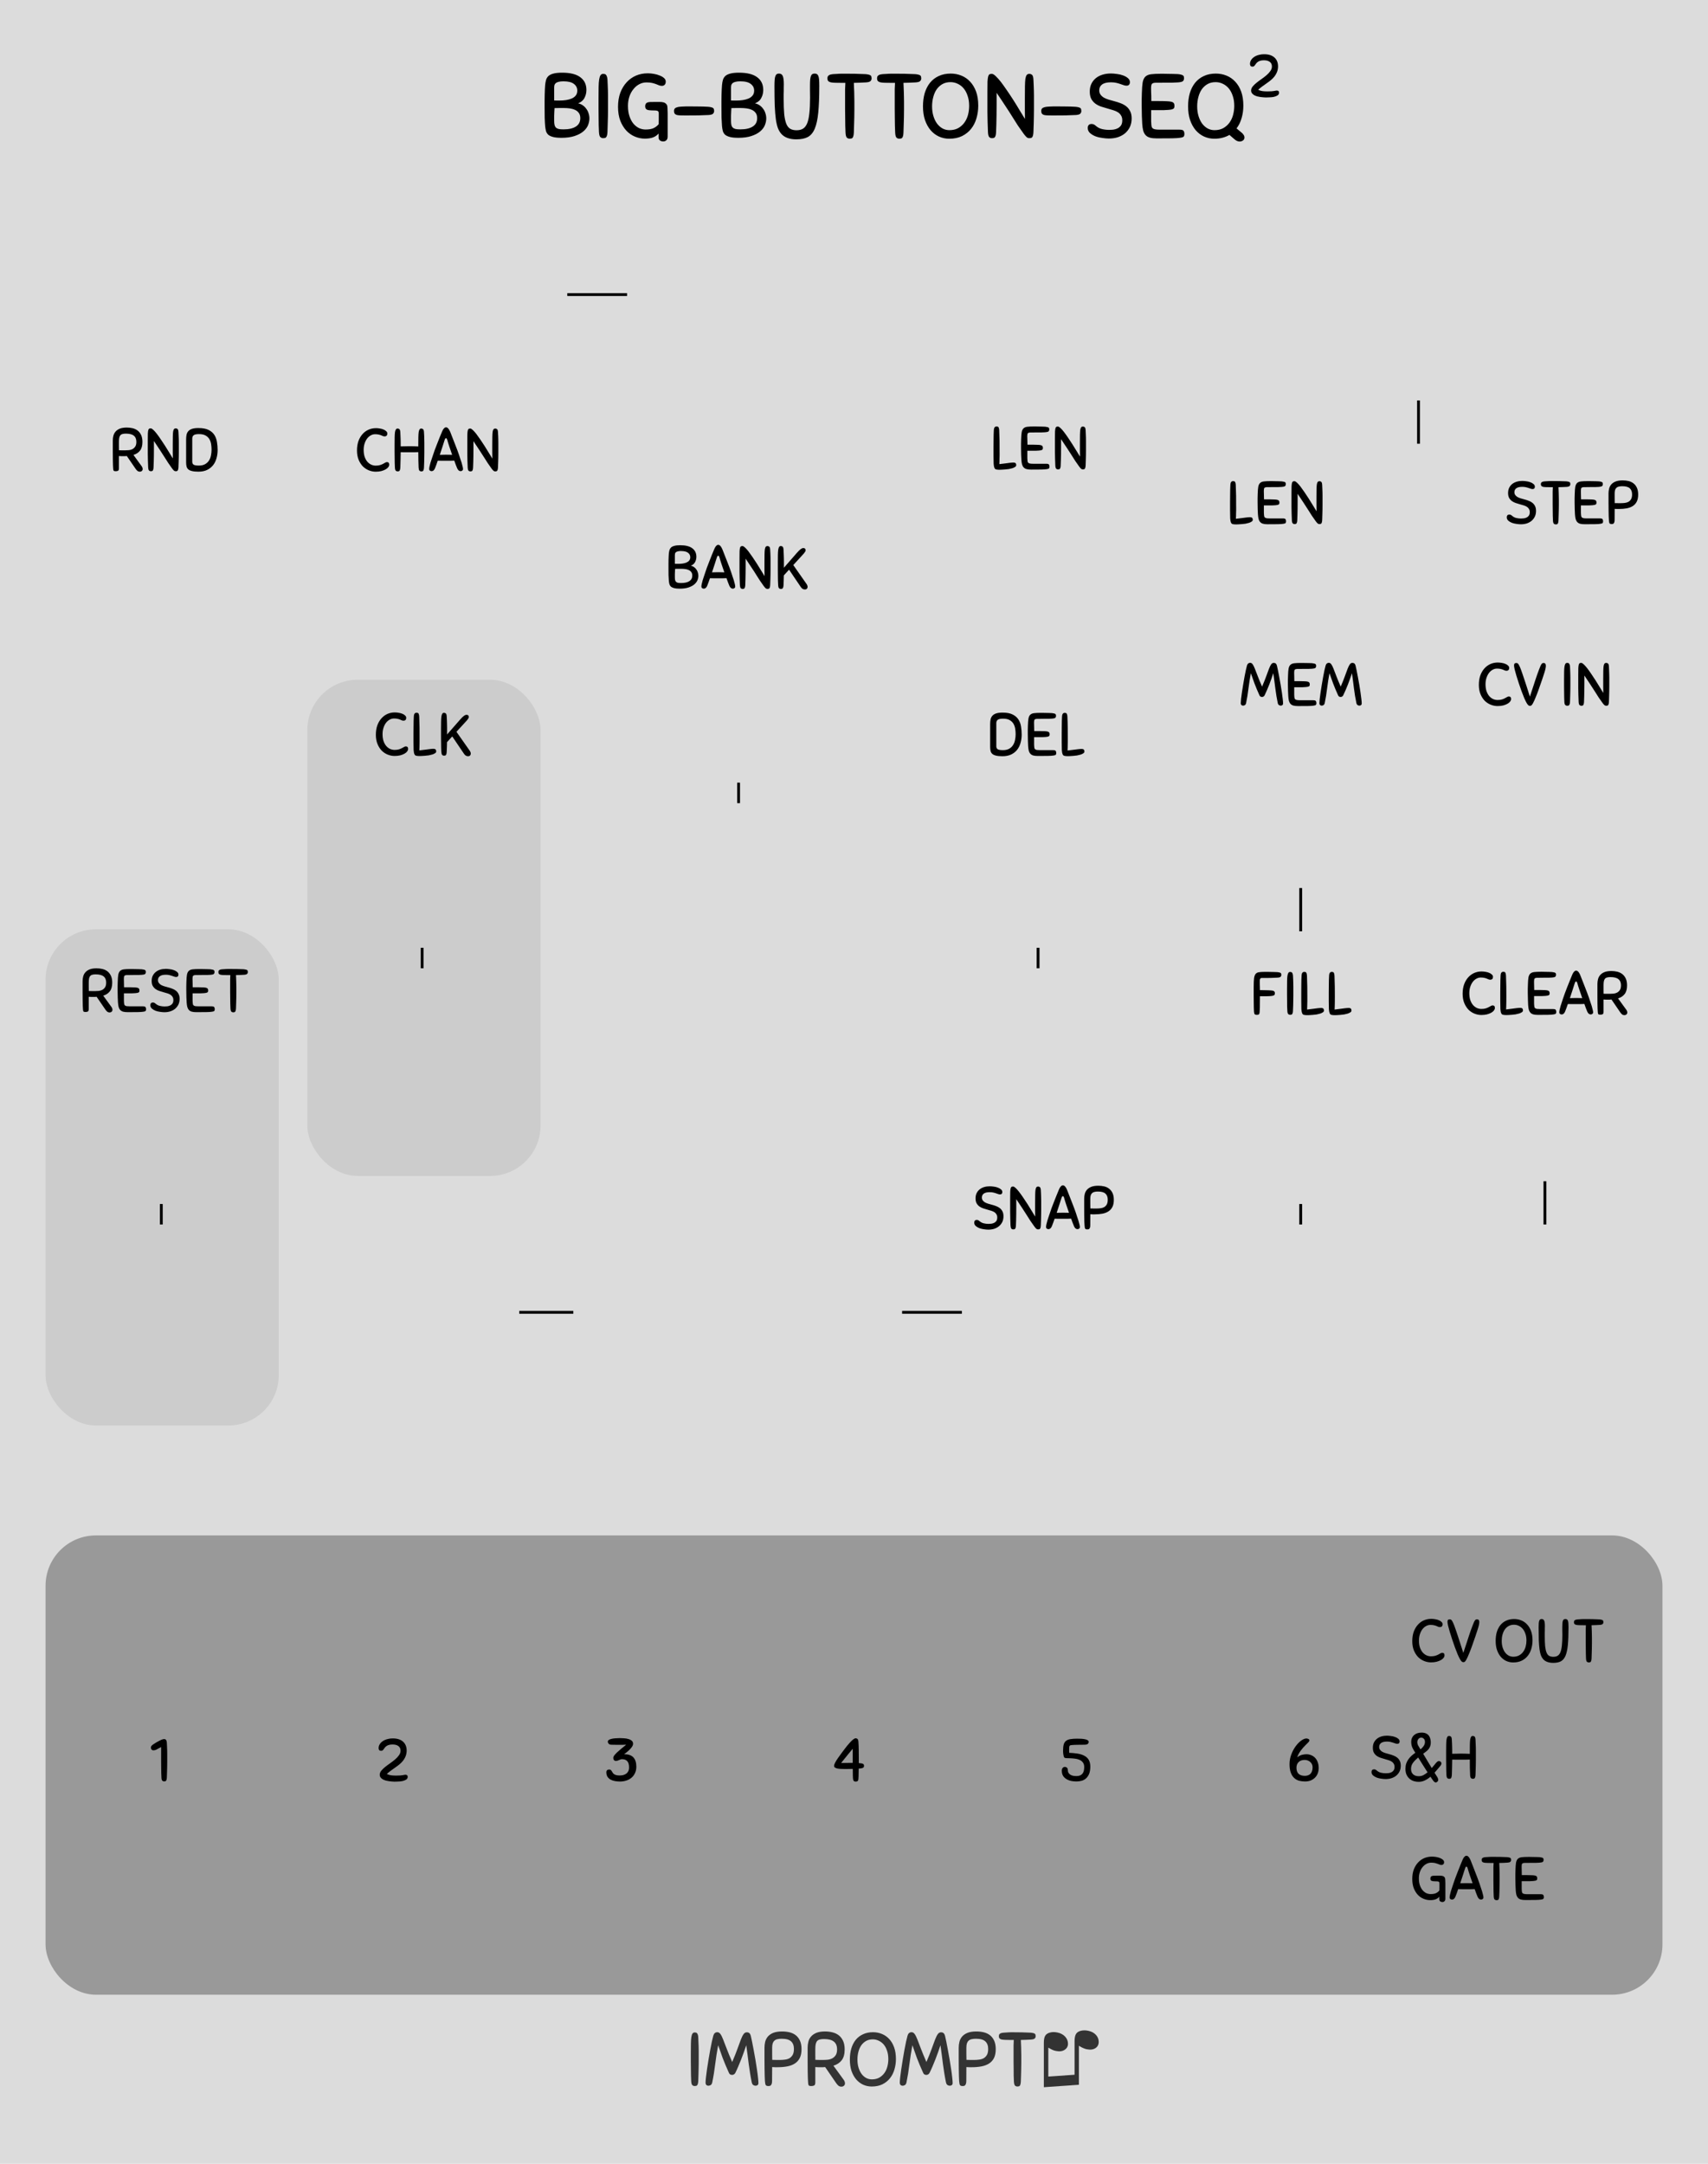 <svg xmlns="http://www.w3.org/2000/svg" width="300" height="380" viewBox="0 0 79.375 100.542"><path d="M0-.001h79.375v100.542H0zm0 0" fill="#dcdcdc"/><rect rx="2.34" ry="2.34" y="43.181" x="2.117" height="23.056" width="10.837" fill="#ccc" paint-order="stroke markers fill"/><rect rx="2.34" ry="2.34" y="71.345" x="2.117" height="21.342" width="75.142" fill="#999" paint-order="stroke markers fill"/><g word-spacing="0" letter-spacing="0" font-weight="400" fill="#333"><g style="line-height:1.25"><path aria-label="♫" font-size="3.528" d="M50.14 96.87l-1.63.115v-2.06q0-.23.065-.333.063-.104.22-.147.153-.043.347-.002.224.047.357.19.133.146.133.33 0 .186-.158.286-.158.103-.407.05-.082-.018-.144-.044-.063-.027-.205-.11v1.345l1.22-.085v-1.554q0-.225.065-.337.065-.11.225-.151.16-.04.348 0 .224.047.355.19.129.14.129.325 0 .195-.156.294-.156.1-.407.047-.16-.034-.357-.16z" style="-inkscape-font-specification:'Arial, Normal';font-variant-ligatures:normal;font-variant-caps:normal;font-variant-numeric:normal;font-feature-settings:normal;text-align:start" font-family="Arial"/></g><g style="line-height:1.25"><path font-size="3.528" aria-label="IMPROMPT" style="-inkscape-font-specification:'Sniglet, Normal';font-variant-ligatures:normal;font-variant-caps:normal;font-variant-numeric:normal;font-feature-settings:normal;text-align:start" d="M32.122 96.698q-.007-.127-.01-.265 0-.137-.004-.296-.004-.159-.004-.342v-.417q0-.25.004-.426.003-.18.02-.293.018-.113.054-.166.038-.053.102-.053.032 0 .06.007.028.007.05.032.02.02.035.067.017.042.02.113.008.127.01.225l.008.198q.004.095.004.201v.536q0 .145-.004.286l-.007.286q-.003.144-.01.303-.004.085-.018.13-.014.047-.035.071-.021.025-.05.028-.028.007-.063.007-.064 0-.11-.042-.045-.046-.052-.19zm1.753-.381q-.162-.357-.29-.688-.122-.335-.21-.596-.082.437-.138.882-.053.444-.138.85-.02.092-.077.123-.057.028-.096.028-.063 0-.102-.038-.035-.04-.035-.1 0-.08.018-.246.02-.17.049-.381.032-.212.07-.445l.078-.448q.042-.218.078-.395.039-.176.067-.271.046-.163.187-.163.084 0 .144.085.06.081.127.254.07.17.166.43.099.262.254.614.152-.352.244-.61l.158-.43q.067-.173.127-.254.06-.085.149-.085.08 0 .123.042.042.039.063.12.025.099.06.275.036.173.075.388.042.212.08.445.04.233.07.444.033.212.05.385.02.17.02.261 0 .056-.037.092-.04.031-.1.031-.038 0-.094-.028-.057-.032-.078-.123-.042-.201-.077-.417l-.064-.433-.056-.441q-.028-.223-.06-.441-.046.14-.106.31-.06.17-.127.342-.067.17-.138.335-.07.166-.137.3-.025.046-.067.07-.04.022-.081.022-.046 0-.09-.021-.037-.025-.06-.074zm2.005.377q0 .085-.017.13-.014.047-.04.071-.02.025-.052.029-.028.007-.056.007-.096 0-.127-.043-.03-.042-.04-.19-.006-.078-.01-.226l-.007-.353q0-.204-.003-.451v-.522q0-.131.03-.265.033-.134.12-.243.093-.11.25-.177.164-.067.42-.067.18 0 .344.039.162.039.286.134.123.095.197.254.074.159.074.395 0 .247-.081.41-.081.162-.23.257-.147.095-.352.134-.205.039-.448.039h-.12q-.06 0-.134-.007zm1.016-1.485q0-.236-.134-.356-.13-.12-.437-.12-.117 0-.201.021-.081.018-.134.067-.053.046-.081.127-.025.081-.025.205v.275q0 .151.003.286.082.004.18.004h.19q.107 0 .22-.015.116-.014.208-.063.09-.053.15-.152.06-.102.06-.278zm1.452.84l-.103.007h-.222q-.06 0-.134-.007v.716q0 .113-.056.14-.053.026-.135.026-.042 0-.067-.007-.024-.004-.042-.018-.014-.018-.025-.05-.007-.031-.01-.088-.007-.063-.01-.183l-.008-.318q0-.194-.003-.469v-.652q0-.145.035-.279.035-.138.127-.24.092-.106.247-.17.159-.063.402-.063.173 0 .335.039.166.039.293.134.127.095.205.258.077.162.077.405 0 .325-.14.505-.138.176-.382.25l.473.65q.063.084.063.172 0 .07-.05.11-.045.042-.115.042-.078 0-.135-.042-.056-.046-.105-.117zm.553-.822q0-.244-.148-.36-.144-.12-.462-.12-.116 0-.194.021-.077.018-.123.07-.046.054-.067.149-.018.091-.018.236v.24q0 .138.003.25.082.005.18.005h.19q.1 0 .209-.011.113-.014.208-.064.095-.052.159-.148.063-.099.063-.268zm1.61 1.725q-.212 0-.4-.085-.182-.085-.32-.243-.138-.163-.22-.395-.076-.233-.076-.53 0-.278.067-.511.07-.233.204-.402.138-.17.339-.261.2-.096.466-.096.215 0 .409.078.194.078.339.233.148.155.232.388.085.233.085.543 0 .258-.07.49-.067.233-.21.41-.136.173-.348.278-.212.103-.497.103zm.007-.332q.194 0 .338-.077.145-.082.24-.212.096-.13.14-.3.047-.173.047-.353 0-.218-.06-.388-.056-.173-.155-.29-.1-.115-.23-.175-.13-.064-.278-.064-.176 0-.31.074-.13.074-.223.201-.088.127-.134.3-.045.17-.045.363 0 .209.052.381.053.17.142.29.09.12.215.187.123.063.26.063zm2.384-.303q-.163-.357-.29-.688-.123-.335-.211-.596-.081.437-.138.882-.053.444-.137.85-.022.092-.078.123-.057.028-.095.028-.064 0-.103-.038-.035-.04-.035-.1 0-.08.018-.246.02-.17.05-.381.03-.212.07-.445.038-.232.077-.448l.078-.395q.039-.176.067-.271.046-.163.187-.163.085 0 .145.085.06.081.127.254.07.17.165.43.1.262.254.614.152-.352.244-.61l.158-.43q.068-.173.127-.254.06-.085.149-.085.08 0 .123.042.042.039.064.12.024.099.06.275.035.173.074.388.042.212.08.445.04.233.07.444.033.212.05.385.02.17.02.261 0 .056-.037.092-.04.031-.1.031-.037 0-.094-.028-.056-.032-.078-.123-.042-.201-.077-.417l-.064-.433-.056-.441q-.028-.223-.06-.441-.046.14-.106.31-.06.17-.127.342-.067.17-.137.335-.071.166-.138.3-.025.046-.067.07-.04.022-.081.022-.046 0-.088-.021-.04-.025-.06-.074zm2.005.377q0 .085-.018.13-.014.047-.04.071-.02.025-.052.029-.028.007-.056.007-.096 0-.127-.043-.028-.042-.04-.19-.006-.078-.01-.226l-.007-.353q0-.204-.003-.451v-.522q0-.131.032-.265.03-.134.12-.243.09-.11.25-.177.162-.067.42-.067.18 0 .342.039.162.039.286.134.123.095.197.254.074.159.074.395 0 .247-.08.41-.082.162-.23.257-.148.095-.353.134-.205.039-.448.039h-.12q-.06 0-.134-.007zm1.016-1.485q0-.236-.135-.356-.13-.12-.437-.12-.116 0-.201.021-.081.018-.134.067-.053.046-.081.127-.025.081-.025.205v.275q0 .151.004.286.08.004.18.004h.19q.106 0 .219-.015.116-.014.208-.063.092-.053.152-.152.06-.102.06-.278zm1.974-.437q-.1.007-.212.01l-.243.007.007.18.007.166q.003.085.003.176.004.092.004.205v.307q0 .144-.004.293l-.007.292q-.003.149-.01.307-.004.085-.018.13-.01.047-.032.072-.02.024-.05.028-.027.007-.063.007-.063 0-.11-.043-.041-.045-.05-.19-.006-.127-.01-.268l-.002-.304q-.004-.162-.004-.349v-.758q.004-.145.01-.25h-.144q-.148 0-.254-.005-.102-.004-.17-.017-.066-.018-.098-.053-.028-.036-.028-.1 0-.03.007-.055.007-.029.03-.05.026-.025.068-.039.046-.014.117-.02l.12-.008.106-.007q.053-.004.109-.004h.13q.209 0 .392.004.187.004.395.014.085.007.13.021.047.011.07.032.026.021.03.05.007.028.007.063 0 .064-.046.106-.043.042-.187.05z" font-family="Sniglet"/></g></g><path d="M26.363 13.688h2.778" fill="none" stroke="#000" stroke-width=".132"/><g style="line-height:1.25;-inkscape-font-specification:'Sniglet, Normal';font-variant-ligatures:normal;font-variant-caps:normal;font-variant-numeric:normal;font-feature-settings:normal;text-align:start"><path word-spacing="0" letter-spacing="0" font-size="4.233" font-weight="400" aria-label="BIG-BUTTON-SEQ" style="-inkscape-font-specification:'Sniglet, Normal';font-variant-ligatures:normal;font-variant-caps:normal;font-variant-numeric:normal;font-feature-settings:normal;text-align:start" d="M26.083 6.403q-.237 0-.38-.038-.145-.038-.225-.105-.076-.072-.106-.174-.025-.102-.038-.229-.013-.148-.021-.389-.004-.246-.004-.508v-.267q.004-.144.004-.28l.008-.257q.004-.119.013-.204.013-.13.042-.237.03-.105.11-.182.085-.076.233-.114.153-.042.402-.042.568 0 .847.211.284.208.284.593 0 .199-.09.368-.084.17-.296.254.119.022.216.09.098.067.165.164.072.093.106.212.038.114.038.233 0 .152-.063.313-.064.157-.216.288-.152.131-.406.216-.25.085-.623.085zm.885-.914q0-.152-.072-.245-.068-.094-.178-.14-.11-.05-.245-.068-.136-.017-.271-.017h-.22q-.115 0-.212.004l-.01.182-.007.178v.23q0 .114.017.19t.063.123q.047.047.132.068.088.017.224.017.372 0 .576-.132.203-.13.203-.39zm-.783-1.71q-.14 0-.23.025-.083.021-.13.06-.042.038-.06.093-.012.055-.012.118v.593q.06.004.123.004h.127q.152 0 .296-.021.148-.022.267-.072.118-.051.19-.14.072-.089.072-.229 0-.19-.156-.309-.153-.122-.487-.122zm1.65 2.362q-.008-.152-.012-.317 0-.166-.004-.356-.004-.19-.004-.41v-.5q0-.3.004-.512.004-.216.025-.352.022-.135.064-.199.046-.063.123-.063.038 0 .072.008.034.008.059.038.025.025.042.08.02.051.026.136.008.152.012.27l.009.238q.004.114.004.241v.643q0 .174-.004.343l-.01.343q-.003.174-.011.364-.005.102-.022.157-.016.055-.042.085-.025.03-.06.034-.033.008-.075.008-.077 0-.132-.051-.055-.055-.063-.229zm2.262-2.735q.14 0 .288.026.148.025.27.076.124.047.204.118.08.072.08.166 0 .097-.05.148-.051.05-.127.05-.072 0-.136-.025l-.135-.055q-.076-.03-.182-.055t-.267-.025q-.178 0-.334.084-.153.08-.271.229-.12.144-.187.343-.067.199-.067.432 0 .283.072.49.072.208.186.344.118.135.262.203.149.063.297.063.24 0 .38-.067.145-.072.23-.182.004-.09.004-.212V5.29q0-.055-.01-.084-.007-.034-.041-.051-.034-.017-.102-.021-.063-.004-.173-.004-.136 0-.22-.034-.085-.038-.085-.157 0-.085.042-.135.047-.055.186-.064h.08q.06-.004.124-.004h.232q.127 0 .204.025.076.022.135.102.03.042.034.148.008.106.008.246v1.092q0 .114-.063.17-.06.054-.14.054-.097 0-.16-.05-.06-.047-.06-.153v-.165q-.11.127-.262.182-.15.055-.377.055-.233 0-.457-.093-.225-.093-.398-.275-.174-.186-.284-.462-.106-.279-.106-.647 0-.369.106-.656.11-.288.296-.487.187-.204.436-.31.25-.105.538-.105zm2.81 1.939l-.45.017q-.253.004-.6.004-.144 0-.245-.004-.102-.004-.165-.021-.064-.021-.094-.064-.03-.042-.03-.118 0-.038.01-.068.008-.034.037-.06.03-.025.08-.041.056-.022.14-.03l.11-.008q.05-.004.098-.004.047-.004.097-.004h.127q.229 0 .44.004.212 0 .44.013.102.008.158.025.055.013.084.038.03.026.034.06.009.033.009.076 0 .076-.055.127-.051.05-.225.059zm1.395 1.058q-.237 0-.381-.038-.144-.038-.225-.105-.076-.072-.105-.174-.026-.102-.038-.229-.013-.148-.022-.389-.004-.246-.004-.508v-.267q.004-.144.004-.28l.009-.257q.004-.119.013-.204.012-.13.042-.237.03-.105.11-.182.085-.076.233-.114.152-.042.402-.042.567 0 .847.211.283.208.283.593 0 .199-.09.368-.083.17-.295.254.119.022.216.09.097.067.165.164.072.093.106.212.038.114.038.233 0 .152-.064.313-.063.157-.215.288-.153.131-.407.216-.25.085-.622.085zm.885-.914q0-.152-.072-.245-.068-.094-.178-.14-.11-.05-.246-.068-.135-.017-.27-.017h-.22q-.115 0-.212.004l-.01.182-.007.178v.23q0 .114.016.19.017.076.064.123t.13.068q.09.017.226.017.372 0 .575-.132.204-.13.204-.39zm-.784-1.71q-.14 0-.228.025-.085.021-.131.06-.043.038-.06.093-.012.055-.012.118v.593q.059.004.122.004h.127q.153 0 .297-.021.148-.022.266-.072.119-.051.19-.14.073-.089.073-.229 0-.19-.157-.309-.152-.122-.487-.122zm2.608 2.696q-.482 0-.707-.262-.09-.102-.152-.258-.06-.161-.097-.415-.034-.254-.051-.627-.013-.376-.013-.914 0-.174.009-.284.008-.114.033-.177.026-.068.064-.094.042-.025.106-.025.123 0 .173.11.05.11.05.381 0 .093-.003.165v.148q0 .072-.004.161V4.6q0 .423.025.703.03.28.097.449.068.165.183.232.118.068.292.068.182 0 .3-.072.123-.076.195-.25.072-.177.102-.47.033-.292.033-.728 0-.19-.004-.326v-.245q0-.157.009-.263.012-.105.034-.165.025-.063.067-.089.043-.025.106-.025.064 0 .106.025.042.026.068.09.025.063.034.177.008.11.008.288 0 .745-.047 1.228-.046.478-.165.757-.118.276-.326.386-.203.105-.525.105zm3.214-2.645q-.118.008-.253.012l-.292.008.008.216.009.2q.004.1.004.21.004.111.004.246v.369q0 .173-.004.351l-.01.351q-.003.178-.011.369-.005.101-.022.156-.012.055-.038.085-.025.03-.06.034-.033.008-.075.008-.076 0-.131-.05-.051-.056-.06-.23-.008-.152-.012-.321 0-.17-.004-.364-.005-.195-.005-.42v-.909q.005-.174.013-.301h-.174q-.177 0-.304-.004-.123-.004-.204-.021-.08-.021-.118-.064-.034-.042-.034-.118 0-.038.009-.068.008-.034.038-.06.03-.029.08-.046.055-.017.14-.025l.144-.008.127-.008q.063-.004.13-.004h.158q.25 0 .47.004.224.004.474.017.1.008.156.025.055.013.085.038.03.026.034.06.008.033.008.076 0 .076-.055.127-.05.05-.224.059zm2.308 0q-.12.008-.254.012l-.293.008.009.216.008.2q.005.1.005.21.004.111.004.246v.369q0 .173-.004.351l-.01.351q-.003.178-.012.369-.004.101-.02.156-.013.055-.04.085-.024.03-.058.034-.034.008-.076.008-.076 0-.131-.05-.051-.056-.06-.23-.008-.152-.012-.321 0-.17-.005-.364-.004-.195-.004-.42v-.909q.004-.174.013-.301h-.174q-.178 0-.305-.004-.122-.004-.203-.021-.08-.021-.118-.064-.034-.042-.034-.118 0-.038.008-.068.009-.034.038-.06.03-.029.08-.046.056-.017.14-.025l.145-.008.127-.008q.063-.004.13-.004h.157q.25 0 .47.004.225.004.474.017.102.008.157.025.055.013.085.038.03.026.034.06.008.033.008.076 0 .076-.055.127-.05.05-.224.059zm1.579 2.616q-.254 0-.478-.102-.22-.101-.385-.292-.165-.195-.263-.474-.093-.28-.093-.635 0-.334.08-.614.085-.28.246-.482.165-.204.406-.314.242-.114.56-.114.257 0 .49.093.233.093.407.28.177.186.28.465.1.28.1.652 0 .31-.084.589-.08.279-.25.49-.165.208-.42.335-.253.123-.596.123zm.009-.398q.233 0 .406-.093.174-.098.288-.254.114-.157.17-.36.054-.207.054-.423 0-.263-.072-.466-.067-.207-.186-.347-.118-.14-.275-.212-.157-.076-.334-.076-.212 0-.373.089-.157.089-.267.241-.106.153-.16.36-.056.203-.056.436 0 .25.064.457.063.203.17.347.11.144.257.225.149.076.314.076zm3.444.157q-.136-.187-.26-.369l-.257-.406q-.135-.22-.313-.487-.174-.27-.42-.63v.57q0 .25-.004.466l-.008.407q-.004.19-.013.38-.004.102-.02.157-.014.055-.04.085-.024.03-.06.034-.028.008-.07.008-.076 0-.127-.05-.051-.056-.06-.23-.02-.465-.025-.93v-.97q0-.284.004-.445.009-.16.03-.24.025-.081.063-.103.043-.02.11-.02.068 0 .178.105.11.102.242.271.13.17.279.39.152.22.3.452.149.233.284.462l.254.415q-.004-.2-.004-.436v-.534q0-.334.004-.55.004-.22.02-.347.023-.127.065-.178.042-.05.118-.05.072 0 .127.046.055.046.064.216l.013.27.008.238q.004.114.004.241v.644q0 .173-.004.342l-.008.343q-.005.174-.013.364-.004.102-.021.157-.013.055-.038.085-.026.03-.06.034-.03.008-.072.008-.072 0-.122-.043-.051-.042-.15-.173zm2.408-.86l-.45.017q-.253.004-.6.004-.144 0-.246-.004-.101-.004-.165-.021-.063-.021-.093-.064-.03-.042-.03-.118 0-.038.009-.068.008-.034.038-.06.03-.025.08-.041.055-.022.14-.03l.11-.008q.05-.004.098-.004.046-.004.097-.004h.127q.229 0 .44.004.212 0 .44.013.102.008.157.025.055.013.085.038.03.026.034.06.008.033.008.076 0 .076-.055.127-.05.05-.224.059zm1.652-1.93q.12 0 .272.021.156.017.292.068.135.046.228.127.093.076.093.19 0 .068-.038.114-.038.047-.122.047-.064 0-.132-.025-.063-.026-.148-.051-.08-.03-.19-.055-.106-.026-.25-.026-.28 0-.415.102-.131.097-.131.271 0 .119.06.199.058.08.156.14.1.055.224.093.127.038.258.072.148.038.292.093.149.055.263.144.114.089.182.224.072.136.072.343 0 .216-.08.39-.081.169-.22.292-.14.118-.335.186-.195.063-.423.063-.127 0-.297-.025-.17-.021-.322-.076-.152-.06-.258-.153-.106-.097-.106-.237 0-.084.043-.135.046-.05.135-.05.072 0 .119.029.046.025.08.059.127.11.288.148.16.038.33.038.098 0 .203-.012.11-.017.2-.064.088-.047.148-.131.059-.09.059-.237 0-.136-.055-.22-.051-.09-.14-.149-.09-.059-.212-.097-.118-.038-.258-.076-.156-.042-.31-.093-.151-.051-.27-.136-.12-.089-.194-.22-.072-.135-.072-.343 0-.207.076-.364.076-.156.207-.262.13-.106.31-.161.18-.055.389-.055zm1.457 2.345q-.008-.135-.017-.368-.008-.233-.008-.479v-.287l.008-.31q.009-.313.038-.49.034-.178.127-.267.098-.09.27-.11.175-.022.463-.022h.089q.088 0 .21.004.124 0 .255.004l.225.008q.093.008.148.026.059.013.089.038.03.021.038.055.008.03.008.068 0 .097-.055.144-.055.042-.224.055-.085.008-.25.012h-.33q-.17 0-.305.004h-.17q-.11.004-.156.051-.042.042-.042.208l.004.186q.008.144.008.406h.352q.224 0 .364.008.144.004.22.026.08.02.11.067t.03.123q0 .038-.01.072-.003.03-.033.055-.03.021-.084.038-.055.013-.157.021-.123.008-.233.013h-.567v.517l.008.143q.005.068.017.115.017.046.055.076.043.03.119.042.08.013.212.013h.91q.148 0 .186.055.038.055.038.148 0 .076-.034.119-.034.038-.165.055-.127.02-.385.025-.254.004-.703.004-.19 0-.313-.034t-.2-.114q-.075-.08-.113-.208-.034-.13-.047-.317zm3.35.686q-.254 0-.478-.102-.22-.101-.386-.292-.165-.195-.262-.474-.093-.28-.093-.635 0-.334.08-.614.085-.28.246-.482.165-.204.406-.314.24-.114.559-.114.258 0 .49.093.234.093.407.28.178.186.28.465.1.28.1.652 0 .305-.08.576-.075.27-.236.482l.24.2q.048.038.086.097.042.055.042.127 0 .085-.068.135-.067.051-.16.051-.12 0-.25-.118l-.22-.19q-.144.084-.318.13-.173.047-.385.047zm.008-.398q.233 0 .407-.093.173-.098.288-.254.114-.157.169-.36.055-.207.055-.423 0-.263-.072-.466-.068-.207-.186-.347-.12-.14-.275-.212-.157-.076-.335-.076-.211 0-.372.089-.157.089-.267.241-.106.153-.16.36-.056.203-.056.436 0 .25.064.457.063.203.169.347.11.144.258.225.148.076.313.076z" font-family="Sniglet"/></g><g style="line-height:1.25"><path word-spacing="0" letter-spacing="0" font-size="2.822" font-weight="400" aria-label="RND" style="-inkscape-font-specification:'Sniglet, Normal';font-variant-ligatures:normal;font-variant-caps:normal;font-variant-numeric:normal;font-feature-settings:normal;text-align:start" d="M5.894 21.19l-.082.006h-.177q-.048 0-.108-.006v.573q0 .09-.045.113-.042.02-.107.02-.034 0-.054-.006-.02-.003-.034-.014-.01-.014-.02-.04-.005-.025-.008-.07-.005-.05-.008-.147l-.006-.254q0-.155-.003-.375v-.522q0-.116.028-.223.03-.11.102-.192.073-.085.198-.136.127-.05.321-.05.14 0 .268.03.133.031.235.108.101.076.163.206t.062.324q0 .26-.112.404-.11.141-.305.2l.378.52q.05.067.05.138 0 .056-.039.087-.036.034-.093.034-.062 0-.107-.034-.045-.036-.085-.093zm.443-.657q0-.195-.118-.288-.116-.096-.37-.096-.093 0-.155.017-.062.014-.099.056-.037.042-.054.12-.014.072-.014.188v.192q0 .11.003.2.065.003.144.003h.152q.08 0 .167-.008.09-.01.166-.05.077-.043.127-.12.051-.078.051-.214zm1.65 1.22q-.09-.125-.173-.247l-.172-.27q-.09-.147-.21-.325-.115-.18-.279-.42v.38q0 .167-.002.31l-.006.272q-.003.127-.009.254-.002.067-.014.104-.008.037-.025.057-.017.02-.04.022-.02.006-.048.006-.05 0-.084-.034-.034-.036-.04-.152-.014-.31-.017-.62v-.647q0-.19.003-.297.006-.107.02-.16.017-.054.042-.068.028-.014.074-.014.045 0 .118.07.074.068.161.181.088.113.186.26.102.146.2.302.1.155.19.307l.17.277q-.004-.133-.004-.29v-.357q0-.222.003-.366.003-.147.014-.232.014-.085.043-.118.028-.034.08-.034.047 0 .083.03.037.032.043.145l.008.18.006.158q.002.077.002.161v.43q0 .115-.002.228l-.006.228-.008.243q-.003.068-.015.105-.008.036-.025.056-.017.02-.04.023-.02.006-.047.006-.048 0-.082-.029-.034-.028-.099-.115zm1.24-1.863q.291 0 .466.087.175.087.268.231.093.144.121.328.032.183.032.372 0 .206-.054.39-.05.183-.16.321-.108.136-.278.218-.169.08-.403.08-.186 0-.3-.03-.11-.025-.17-.079-.06-.053-.08-.135-.02-.082-.02-.192v-1.06q0-.122.02-.22.022-.1.084-.168.062-.07.175-.107.116-.037.3-.037zm.012 1.743q.175 0 .287-.062.116-.065.184-.169.068-.104.093-.237.028-.133.028-.27 0-.128-.02-.255-.02-.13-.08-.234-.063-.105-.179-.17-.116-.065-.308-.065-.175 0-.242.051-.068.051-.068.156v1.08q0 .088.062.133.065.042.243.042z" font-family="Sniglet"/></g><g style="line-height:1.25"><path word-spacing="0" letter-spacing="0" font-size="2.822" font-weight="400" aria-label="CHAN" style="-inkscape-font-specification:'Sniglet, Normal';font-variant-ligatures:normal;font-variant-caps:normal;font-variant-numeric:normal;font-feature-settings:normal;text-align:start" d="M17.467 19.894q.093 0 .187.017.096.014.172.048.076.031.124.08.05.044.05.107 0 .064-.033.098-.034.034-.085.034-.048 0-.084-.014l-.085-.037q-.045-.02-.11-.033-.065-.017-.172-.017-.108 0-.206.056-.096.054-.17.152-.07.096-.113.23-.042.132-.042.287 0 .192.048.33.05.138.13.23.08.086.178.131.101.043.203.043.121 0 .203-.026.082-.025.138-.056.06-.03.102-.057.042-.025.082-.025.048 0 .076.028.028.026.028.093 0 .057-.045.116-.042.057-.127.104-.082.046-.197.077-.116.028-.26.028-.158 0-.316-.062-.155-.062-.28-.184-.12-.124-.197-.307-.076-.187-.076-.432 0-.246.067-.438.07-.19.19-.324.12-.136.28-.206.16-.07.34-.07zm1.986 1.824l-.01-.32q-.004-.169-.004-.389l-.192.006h-.44q-.105 0-.186-.003l-.006.344q-.003.164-.01.36-.004.067-.015.103-.009.037-.026.057-.017.02-.04.022-.02.006-.047.006-.05 0-.085-.034-.034-.036-.04-.152-.005-.102-.008-.212 0-.11-.003-.237t-.003-.273v-.333q0-.2.003-.342.003-.144.014-.234.014-.09.043-.133.028-.042.08-.042.047 0 .083.03.037.032.043.145l.008.175.006.152q.003.074.003.153v.175q.211-.008.414-.008.1 0 .198.003l.206.008v-.082q0-.2.003-.342.003-.144.014-.234.014-.09.042-.133.028-.042.08-.042.047 0 .084.031.037.031.042.144l.01.18.004.16q.003.075.003.16v.43q0 .114-.003.227l-.005.23q-.003.114-.009.241-.003.068-.014.105-.008.037-.025.056-.017.02-.04.023-.02.006-.048.006-.05 0-.084-.034-.034-.037-.04-.152zm1.788.031q-.029-.068-.062-.156l-.068-.189-.178.006h-.41q-.098 0-.18-.003l-.065.187q-.03.087-.059.155-.056.144-.164.144-.04 0-.076-.026-.034-.025-.034-.073 0-.048.017-.124.017-.08.042-.167l.06-.183q.03-.096.06-.178.027-.09.078-.229l.113-.293.118-.3q.06-.149.108-.259.011-.028.028-.062.017-.037.04-.068.025-.03.053-.053.031-.023.068-.023.036 0 .068.025.03.023.053.057.026.034.042.07.02.037.032.065.045.113.101.26.06.147.116.296.06.15.11.285.05.136.082.23.025.081.056.174.034.093.062.183.028.09.045.17.02.076.02.124t-.037.073q-.033.026-.073.026-.05 0-.093-.034-.042-.037-.073-.11zm-.5-.62l.136.002q.067 0 .135.003l-.068-.198-.065-.189-.053-.166-.04-.139q-.01-.036-.025-.06-.014-.022-.037-.022-.022 0-.037.026-.014.022-.025.06-.034.115-.096.301l-.127.387q.076-.003.153-.003.076-.003.15-.003zm2.094.631q-.09-.124-.172-.246l-.172-.27q-.09-.147-.21-.325-.115-.18-.279-.42v.38q0 .167-.002.31l-.006.272q-.003.127-.009.254-.002.067-.014.104-.008.037-.025.057-.017.02-.04.022-.02.006-.048.006-.05 0-.084-.034-.034-.036-.04-.152-.014-.31-.017-.62v-.647q0-.19.003-.297.006-.107.02-.16.017-.054.042-.068.028-.014.074-.014.045 0 .118.07.073.068.161.18.087.114.186.26.102.147.2.302.1.156.19.308l.17.277q-.004-.133-.004-.29v-.357q0-.223.003-.366.003-.147.014-.232.014-.085.042-.118.03-.034.08-.034.047 0 .084.03.037.032.042.145l.01.18.005.158q.002.076.002.161v.43q0 .115-.002.228l-.006.228q-.003.116-.009.243-.002.068-.014.104-.008.037-.025.057-.017.02-.04.023-.02.006-.048.006-.047 0-.08-.029-.035-.028-.1-.115z" font-family="Sniglet"/></g><g style="line-height:1.25"><path word-spacing="0" letter-spacing="0" font-size="2.822" font-weight="400" aria-label="LEN" style="-inkscape-font-specification:'Sniglet, Normal';font-variant-ligatures:normal;font-variant-caps:normal;font-variant-numeric:normal;font-feature-settings:normal;text-align:start" d="M46.454 21.013v.16q0 .068-.004.13l-.002.124-.006.139.305-.037.172-.023q.065-.008.099-.01.036-.004.084-.004.125 0 .125.12 0 .049-.051.083-.048.034-.124.06-.074.022-.167.04-.09.013-.178.019-.084.008-.155.01l-.096.004q-.101 0-.158-.014-.056-.011-.085-.073-.028-.065-.036-.195-.006-.13-.006-.367v-.406q0-.178.003-.32.003-.14.003-.25.003-.11.008-.2.006-.117.04-.15.034-.037.084-.037.029 0 .048.006.023.003.04.023t.025.056q.012.037.014.104.012.249.015.49.002.244.002.518zm1.013.358q-.006-.09-.012-.246-.005-.155-.005-.318v-.192l.005-.206q.006-.21.026-.328.022-.118.085-.178.064-.06.18-.073.116-.014.308-.014h.059q.06 0 .14.003.083 0 .17.003l.15.006q.062.006.099.017.04.008.06.025.019.014.025.037.005.02.005.045 0 .065-.037.096-.036.028-.15.037-.056.006-.166.008h-.22q-.113 0-.203.003h-.113q-.073.003-.104.034-.03.028-.03.138l.004.124q.006.096.006.27h.234q.15 0 .243.007.096.003.147.017.053.014.073.045.02.03.02.082 0 .026-.006.048-.003.02-.022.037-.02.014-.057.025-.037.008-.104.014-.082.006-.156.008h-.378v.345l.006.096q.003.045.01.076.012.03.038.05.028.02.079.029.053.008.14.008h.608q.099 0 .124.037.025.036.025.098 0 .05-.022.08-.023.025-.11.036-.085.014-.257.017-.17.003-.47.003-.126 0-.207-.023-.082-.022-.133-.076-.05-.053-.076-.138-.023-.088-.031-.212zm2.677.296q-.09-.124-.172-.245-.08-.124-.172-.271-.09-.147-.21-.325-.115-.18-.28-.42v.38l-.001.31-.006.272q-.003.127-.01.254-.001.068-.013.105-.008.036-.025.056-.017.02-.04.023-.02.006-.048.006-.05 0-.084-.034-.034-.037-.04-.153-.014-.31-.017-.62v-.647q0-.19.003-.296.006-.107.02-.161.017-.054.042-.068.028-.014.074-.014.045 0 .118.07.074.068.16.18.088.114.187.26.102.148.2.303.1.155.19.307l.17.277q-.004-.133-.004-.29v-.356q0-.223.003-.367.003-.147.014-.232.014-.084.042-.118.029-.034.08-.034.047 0 .084.03.037.032.043.145l.008.18.006.159q.002.076.002.16v.429q0 .116-.002.23l-.006.228-.008.242q-.003.068-.015.105-.008.037-.025.056-.017.02-.04.023-.02.006-.047.006-.048 0-.082-.028-.034-.03-.1-.116z" font-family="Sniglet"/></g><g style="line-height:1.25"><path word-spacing="0" letter-spacing="0" font-size="2.822" font-weight="400" aria-label="BANK" style="-inkscape-font-specification:'Sniglet, Normal';font-variant-ligatures:normal;font-variant-caps:normal;font-variant-numeric:normal;font-feature-settings:normal;text-align:start" d="M31.582 27.353q-.158 0-.254-.025-.096-.026-.15-.07-.05-.049-.07-.116-.017-.068-.026-.153-.008-.099-.014-.26-.002-.163-.002-.338v-.178l.002-.186.006-.172q.003-.08.008-.136.01-.087.03-.158.02-.07.072-.12.056-.052.155-.077.102-.029.268-.029.38 0 .565.141.19.14.19.396 0 .132-.06.245-.057.113-.198.17.08.014.144.06.065.044.11.11.048.061.07.14.026.076.026.155 0 .102-.042.21-.043.103-.144.191-.102.087-.27.144-.168.056-.416.056zm.59-.61q0-.1-.048-.163-.045-.062-.119-.093-.073-.034-.163-.045-.09-.012-.18-.012h-.148q-.076 0-.14.003l-.007.122-.005.118v.153q0 .076.011.127.011.05.043.082.03.03.087.045.06.011.15.011.248 0 .383-.087.136-.088.136-.26zm-.522-1.14q-.093 0-.153.017-.056.014-.087.04-.028.025-.04.062-.008.037-.008.08v.394q.04.003.082.003h.084q.102 0 .198-.014.1-.014.178-.048.08-.034.127-.093.048-.06.048-.152 0-.127-.105-.207-.1-.08-.324-.08zm2.241 1.606q-.029-.067-.062-.155l-.068-.189-.178.006h-.41q-.098 0-.18-.003l-.065.186q-.03.088-.059.156-.056.143-.164.143-.04 0-.076-.025-.034-.025-.034-.073 0-.048.017-.125.017-.079.042-.166l.06-.183q.03-.096.06-.178.027-.09.078-.229l.113-.293.118-.3q.06-.15.108-.26.011-.027.028-.06.017-.038.04-.069.025-.03.053-.054.031-.022.068-.022.036 0 .068.025.03.023.053.057.026.034.042.07.02.037.031.065.046.113.102.26.06.147.116.296.06.15.11.285.05.136.082.23.025.081.056.174.034.093.062.183.028.09.045.17.02.076.02.124t-.037.073q-.033.025-.073.025-.05 0-.093-.033-.042-.037-.073-.11zm-.5-.62l.136.002q.067 0 .135.003l-.068-.197-.065-.19-.053-.166-.04-.138q-.01-.037-.025-.06-.014-.022-.037-.022-.022 0-.037.026-.014.022-.025.06-.034.115-.096.301l-.127.386q.076-.003.153-.003.076-.003.15-.003zm2.094.632q-.09-.125-.172-.246l-.172-.27q-.09-.148-.21-.325-.115-.18-.279-.42v.38q0 .167-.003.31l-.005.271q-.003.127-.009.254-.002.068-.014.105-.008.037-.025.056-.017.02-.04.023-.02.006-.048.006-.05 0-.084-.034-.034-.037-.04-.152-.014-.31-.017-.62v-.647q0-.19.003-.297.006-.107.02-.16.017-.054.042-.068.028-.014.074-.014.045 0 .118.07.073.068.161.18.087.114.186.26.102.147.2.302.1.156.19.308l.17.277q-.004-.133-.004-.29v-.357q0-.223.003-.367.003-.146.014-.23.014-.086.042-.12.03-.033.08-.033.047 0 .084.03.037.032.042.144l.01.181.005.158q.002.076.002.161v.43q0 .115-.002.228l-.006.228q-.003.116-.009.243-.002.068-.014.104-.008.037-.025.057-.017.02-.04.022-.02.006-.048.006-.047 0-.08-.028-.035-.028-.1-.116zm.677-.043q-.006-.1-.009-.21 0-.11-.003-.238-.002-.127-.002-.274v-.333q0-.2.002-.342.003-.144.015-.234.014-.09.042-.133.028-.042.08-.042.047 0 .084.031.036.031.042.144.006.102.008.18l.006.16q.003.075.003.16v.334l.604-.692q.118-.135.183-.178.065-.045.113-.045.057 0 .082.028.028.03.028.071 0 .017-.005.034-.006.017-.026.048-.017.028-.053.073-.037.043-.1.11l-.39.426.617.881q.022.031.033.065.015.034.015.065 0 .053-.03.087-.03.037-.103.037-.06 0-.107-.034-.045-.03-.085-.093l-.536-.793-.243.265-.006.215q-.002.107-.008.226-.003.067-.014.104-.009.037-.026.056-.016.02-.039.023-.02.006-.048.006-.05 0-.085-.034-.034-.037-.04-.152z" font-family="Sniglet"/></g><g style="line-height:1.25"><path word-spacing="0" letter-spacing="0" font-size="2.822" font-weight="400" aria-label="CLEAR" style="-inkscape-font-specification:'Sniglet, Normal';font-variant-ligatures:normal;font-variant-caps:normal;font-variant-numeric:normal;font-feature-settings:normal;text-align:start" d="M68.851 45.14q.092 0 .185.017.096.014.173.048.076.03.124.08.05.044.05.106 0 .065-.033.1-.034.033-.085.033-.048 0-.085-.015l-.084-.036q-.045-.02-.11-.034-.065-.017-.172-.017-.108 0-.206.056-.096.054-.17.153-.07.096-.113.228-.042.133-.042.288 0 .192.048.33.05.14.13.23.08.086.178.132.101.042.203.042.121 0 .203-.025.082-.026.138-.057.06-.03.102-.056.042-.026.082-.026.048 0 .076.028.028.026.028.094 0 .056-.045.115-.042.057-.127.105-.082.045-.198.076-.115.028-.26.028-.157 0-.315-.062-.156-.062-.28-.183-.12-.125-.197-.308-.077-.186-.077-.432 0-.245.068-.437.07-.192.19-.325.12-.135.28-.206.16-.07.34-.07zm1.152 1.21v.161q0 .068-.002.13 0 .062-.003.124l-.006.14.305-.038.172-.023.1-.01q.036-.004.084-.004.124 0 .124.121 0 .048-.05.082-.049.034-.125.06-.074.022-.167.04-.09.013-.177.02-.085.007-.156.01l-.096.003q-.1 0-.158-.014-.056-.01-.084-.073-.029-.065-.037-.195-.006-.13-.006-.367v-.406q0-.178.003-.32.003-.14.003-.25.003-.11.008-.2.006-.117.04-.15.034-.037.085-.037.028 0 .048.006.022.003.04.022.016.02.024.057.012.037.015.104.01.25.014.491.003.243.003.517zm1.014.36q-.006-.09-.01-.247-.007-.155-.007-.319v-.192l.006-.206q.005-.208.025-.327.023-.118.085-.178.065-.059.18-.073.116-.014.308-.014h.06q.06 0 .14.003.082 0 .17.003l.15.006q.061.006.098.017.04.008.06.025.02.014.025.037.005.02.005.045 0 .065-.036.096-.037.028-.15.037-.056.006-.166.008h-.22q-.113 0-.204.003h-.113q-.073.003-.104.034-.028.028-.028.138l.002.124q.006.096.006.271h.234q.15 0 .243.006.096.003.147.017.053.014.073.045.02.031.02.082 0 .025-.006.048-.002.02-.022.037-.02.014-.057.025-.036.008-.104.014-.082.006-.155.008h-.379v.344l.006.096q.003.046.011.077.012.03.037.05.028.02.08.03.053.007.14.007h.607q.1 0 .124.036.026.037.026.1 0 .05-.023.078-.023.025-.11.037-.085.014-.257.017-.17.003-.468.003-.127 0-.21-.023-.08-.023-.132-.076-.05-.054-.076-.138-.023-.088-.03-.212zm2.742.283l-.062-.154q-.03-.09-.068-.19l-.178.007h-.409q-.099 0-.18-.003l-.065.186q-.03.087-.06.155-.056.144-.163.144-.04 0-.077-.025-.033-.026-.033-.074t.017-.124q.016-.079.042-.166.028-.09.06-.184.03-.096.058-.178.03-.09.08-.228l.112-.294.12-.299q.06-.15.106-.26.011-.028.028-.062.017-.036.04-.067.025-.03.053-.054.031-.023.068-.023.037 0 .068.026.03.022.054.056.025.034.042.07.02.037.03.066.046.112.102.26.06.146.116.296.06.15.11.285.051.135.082.228l.057.175q.033.093.062.184.028.09.045.17.02.075.02.123t-.037.074q-.034.025-.074.025-.05 0-.093-.034-.042-.037-.073-.11zm-.5-.62q.068 0 .136.003.068 0 .135.003l-.067-.198-.065-.189q-.028-.09-.054-.166-.022-.08-.04-.138-.01-.037-.025-.06-.014-.022-.036-.022-.023 0-.037.025-.014.023-.026.06-.033.115-.096.301-.059.184-.127.387.077-.003.153-.003.076-.003.15-.003zm1.63.07l-.083.007h-.178q-.048 0-.107-.006v.572q0 .09-.045.113-.043.02-.108.02-.034 0-.053-.006-.02-.003-.034-.014-.01-.014-.02-.04-.006-.025-.008-.07-.006-.05-.009-.147l-.006-.254-.002-.375v-.522q0-.116.028-.223.028-.11.101-.192.074-.085.198-.136.127-.05.322-.05.138 0 .268.03.133.032.234.108.102.076.164.206.062.13.062.324 0 .26-.113.404-.11.141-.305.2l.378.52q.051.067.051.138 0 .056-.04.087-.036.034-.092.034-.063 0-.108-.034-.045-.036-.084-.093zm.442-.657q0-.195-.119-.288-.116-.096-.37-.096-.093 0-.155.017-.062.014-.099.056-.036.043-.053.12-.014.072-.014.188v.192q0 .11.002.2.065.003.144.003h.153q.08 0 .166-.008.09-.01.167-.05.076-.043.127-.119.05-.079.05-.215z" font-family="Sniglet"/></g><g style="line-height:1.25"><path word-spacing="0" letter-spacing="0" font-size="2.822" font-weight="400" aria-label="DEL" style="-inkscape-font-specification:'Sniglet, Normal';font-variant-ligatures:normal;font-variant-caps:normal;font-variant-numeric:normal;font-feature-settings:normal;text-align:start" d="M46.595 33.112q.29 0 .465.088.175.087.268.231.094.144.122.327.03.184.03.373 0 .206-.053.39-.05.183-.16.321-.108.136-.277.217-.17.08-.404.08-.186 0-.3-.029-.11-.025-.171-.079-.06-.053-.08-.135-.02-.082-.02-.192v-1.06q0-.123.02-.22.023-.1.086-.168.062-.07.175-.107.115-.037.299-.037zm.01 1.744q.176 0 .289-.062.116-.065.183-.17.068-.104.093-.236.029-.133.029-.27 0-.128-.02-.255-.02-.13-.082-.235-.062-.104-.178-.169-.115-.065-.307-.065-.175 0-.243.051-.068.05-.068.155v1.081q0 .088.062.133.065.042.243.042zm1.175-.178q-.005-.09-.01-.245-.006-.155-.006-.32v-.19l.005-.207q.006-.209.026-.327.022-.119.084-.178.065-.06.18-.074.117-.014.308-.014h.06q.059 0 .14.003.083 0 .17.003l.15.006q.062.006.099.017.039.008.059.026.02.014.025.036.006.02.006.046 0 .064-.037.095-.037.03-.15.037-.056.006-.166.008h-.22q-.113 0-.203.003h-.113q-.074.003-.105.034-.028.028-.028.138l.003.124q.006.096.006.271h.234q.15 0 .242.006.096.003.147.017.054.014.074.046.02.03.02.081 0 .026-.006.048-.003.02-.023.037-.02.014-.056.026-.037.008-.105.014-.082.006-.155.008h-.378v.343l.006.097q.002.045.01.076.012.031.038.05.028.02.079.03.053.007.14.007h.607q.1 0 .125.037.025.037.025.1 0 .05-.023.078-.022.025-.11.036-.084.014-.256.017-.17.003-.47.003-.126 0-.208-.022-.082-.023-.132-.077-.051-.053-.077-.138-.022-.087-.03-.212zm1.842-.358v.16q0 .07-.003.13 0 .063-.002.125l-.006.138q.195-.022.305-.037l.172-.022.099-.01q.036-.004.084-.004.125 0 .125.12 0 .05-.051.083-.048.034-.124.06-.074.022-.167.04-.09.013-.178.02l-.155.01-.096.003q-.102 0-.158-.015-.056-.01-.085-.073-.028-.065-.036-.195-.006-.13-.006-.367v-.406q0-.178.003-.319.003-.14.003-.25.002-.11.008-.2.006-.117.04-.15.034-.038.084-.038.029 0 .048.006.023.003.04.023t.025.056q.012.037.014.105.012.248.014.49.003.243.003.517z" font-family="Sniglet"/></g><g style="line-height:1.25"><path word-spacing="0" letter-spacing="0" font-size="2.822" font-weight="400" aria-label="FILL" style="-inkscape-font-specification:'Sniglet, Normal';font-variant-ligatures:normal;font-variant-caps:normal;font-variant-numeric:normal;font-feature-settings:normal;text-align:start" d="M58.263 45.831q0-.237.016-.37.017-.136.07-.203.054-.068.153-.082.099-.017.26-.017h.163q.074 0 .14.003.072 0 .14.003l.152.006q.068.006.105.017.036.008.056.025.02.017.023.04.005.022.005.05 0 .051-.036.085-.034.034-.15.04l-.138.006-.15.006q-.082 0-.186.003h-.251q-.051 0-.07.036-.02.034-.02.088v.085q.002.042.002.093.003.05.003.115.003.063.003.147.104 0 .18.003.08 0 .136.003.06 0 .104.003l.088.006q.115.006.15.04.036.034.036.084 0 .03-.006.051-.002.023-.022.04-.02.017-.057.028-.036.011-.104.017l-.088.006q-.04 0-.095.003h-.322q-.003.17-.003.347.003.175-.01.361-.004.11-.038.136-.031.022-.096.022-.062 0-.093-.025-.031-.028-.037-.13-.005-.09-.008-.198 0-.11-.003-.248-.003-.14-.003-.316v-.406zm1.563 1.137q-.006-.102-.01-.212l-.001-.237q-.003-.127-.003-.273v-.333q0-.2.003-.342.002-.144.016-.234.015-.09.043-.133.03-.042.082-.042.025 0 .048.006.022.006.04.025.016.017.027.054.014.034.017.09l.009.18.005.16q.003.075.003.16v.43q0 .114-.003.227l-.005.23q-.003.115-.01.242-.002.067-.013.104-.011.037-.028.056-.017.02-.04.023-.022.006-.05.006-.051 0-.088-.034-.037-.037-.042-.152zm.929-.612v.16q0 .068-.003.13 0 .062-.003.124l-.005.14.304-.038.173-.023q.064-.008.098-.01.037-.004.085-.004.124 0 .124.122 0 .048-.05.081-.05.034-.125.06-.073.022-.166.04-.09.013-.178.02-.085.007-.155.01l-.096.003q-.102 0-.158-.014-.057-.01-.085-.073-.028-.065-.037-.195-.005-.13-.005-.367v-.406q0-.178.002-.32.003-.14.003-.25.003-.11.009-.2.005-.116.04-.15.033-.037.084-.037.028 0 .048.006.023.003.04.023.016.02.025.056.01.037.014.104.01.25.014.491.003.243.003.517zm1.278 0v.16q0 .068-.002.13 0 .062-.003.124l-.006.14.305-.038.172-.023q.065-.008.1-.01.036-.004.084-.004.124 0 .124.122 0 .048-.05.081-.05.034-.125.06-.073.022-.167.04-.09.013-.177.02-.085.007-.156.01l-.096.003q-.101 0-.158-.014-.056-.01-.084-.073-.028-.065-.037-.195-.006-.13-.006-.367v-.406q0-.178.003-.32.003-.14.003-.25.003-.11.009-.2.005-.116.04-.15.033-.037.084-.037.028 0 .048.006.022.003.04.023.016.02.025.056.01.037.014.104.01.25.014.491.003.243.003.517z" font-family="Sniglet"/></g><g style="line-height:1.25"><path word-spacing="0" letter-spacing="0" font-size="2.822" font-weight="400" aria-label="RESET" style="-inkscape-font-specification:'Sniglet, Normal';font-variant-ligatures:normal;font-variant-caps:normal;font-variant-numeric:normal;font-feature-settings:normal;text-align:start" d="M4.49 46.317l-.081.006H4.23q-.048 0-.107-.006v.573q0 .09-.045.113-.042.02-.107.02-.034 0-.054-.006-.02-.003-.034-.015-.011-.014-.02-.04-.005-.024-.008-.07-.006-.05-.008-.146l-.006-.254q0-.156-.003-.376v-.522q0-.116.028-.223.029-.11.102-.192.073-.084.197-.135.127-.05.322-.05.139 0 .268.03.133.031.235.107.1.076.163.206.062.13.062.325 0 .26-.113.403-.11.142-.304.2l.378.52q.05.068.05.138 0 .057-.04.088-.036.034-.092.034-.062 0-.107-.034-.045-.037-.085-.093zm.444-.658q0-.194-.118-.288-.116-.096-.37-.096-.093 0-.155.017-.062.014-.1.057-.036.042-.053.118-.014.074-.014.19v.191q0 .11.003.2.065.004.144.004h.152q.08 0 .167-.008.09-.012.166-.05.077-.043.127-.12.05-.079.05-.214zm.548.923l-.011-.245q-.006-.156-.006-.32v-.19l.006-.207q.005-.209.025-.328.023-.118.085-.177.065-.06.18-.074.116-.014.308-.014h.06q.059 0 .14.003.082 0 .17.003l.15.006q.062.006.098.017.04.008.06.025.02.015.025.037.006.02.006.045 0 .065-.037.096-.037.03-.15.037-.056.006-.166.008h-.22q-.113 0-.204.003h-.112q-.074.003-.105.034-.028.028-.028.138l.003.124q.005.096.005.271h.235q.15 0 .242.006.096.003.147.017.054.014.073.045.02.031.02.082 0 .026-.005.048-.003.02-.023.037-.02.014-.057.025-.036.008-.104.014-.082.006-.155.008h-.378v.345q.002.06.005.096.003.045.012.076.01.03.036.05.028.02.08.03.053.007.14.007h.607q.099 0 .124.037.026.036.026.098 0 .051-.023.08-.022.025-.11.036-.085.014-.257.017-.17.003-.468.003-.127 0-.21-.023-.08-.022-.132-.076-.05-.053-.076-.138-.022-.088-.03-.212zm2.22-1.564q.08 0 .18.015.106.011.196.045.09.031.153.085.062.05.062.127 0 .045-.026.076-.025.03-.082.03-.042 0-.087-.016-.042-.017-.1-.034-.053-.02-.126-.037-.07-.017-.166-.017-.187 0-.277.068-.088.065-.088.18 0 .08.04.133.04.054.104.094.068.036.15.062.085.025.172.048.099.025.195.062.099.036.175.096.076.06.12.15.049.09.049.228 0 .144-.053.26-.054.112-.147.194-.093.08-.223.124-.13.043-.282.043-.085 0-.198-.017-.113-.014-.214-.05-.102-.04-.173-.103-.07-.065-.07-.158 0-.056.028-.09.03-.034.09-.034.048 0 .08.02.03.017.053.04.085.073.192.098.107.026.22.026.065 0 .136-.008.073-.012.132-.043.06-.03.099-.087.04-.06.04-.158 0-.09-.037-.147-.034-.06-.093-.099-.06-.04-.141-.065-.08-.025-.173-.05-.104-.029-.206-.063-.101-.033-.18-.09-.08-.06-.13-.147-.048-.09-.048-.228t.05-.243q.052-.104.14-.175.087-.07.205-.107.12-.037.26-.037zm.972 1.564q-.006-.09-.012-.245-.005-.156-.005-.32v-.19l.005-.207q.006-.209.026-.328.022-.118.084-.177.065-.06.18-.074.117-.014.309-.014h.059q.06 0 .14.003.083 0 .17.003l.15.006q.062.006.099.017.04.008.059.025.02.015.025.037.006.02.006.045 0 .065-.037.096-.036.03-.15.037-.056.006-.166.008h-.22q-.113 0-.203.003H9.08q-.073.003-.104.034-.03.028-.03.138l.004.124q.006.096.006.271h.234q.15 0 .243.006.096.003.147.017.053.014.073.045.02.031.02.082 0 .026-.006.048-.003.02-.023.037-.02.014-.056.025-.037.008-.104.014-.082.006-.156.008H8.95v.345l.006.096q.003.045.01.076.012.03.038.05.028.02.079.03.053.007.14.007h.608q.098 0 .124.037.025.036.025.098 0 .051-.022.08-.023.025-.11.036-.085.014-.257.017-.17.003-.47.003-.126 0-.208-.023-.081-.022-.132-.076-.051-.053-.076-.138-.023-.088-.031-.212zm2.657-1.287q-.08.006-.17.008l-.194.006.006.144.005.133q.003.068.003.141.003.073.003.164v.245q0 .116-.003.234l-.006.235q-.002.118-.008.245-.003.068-.014.105-.01.036-.026.056-.017.02-.04.023-.022.006-.05.006-.05 0-.087-.034-.034-.037-.04-.153-.006-.1-.008-.214 0-.113-.003-.243t-.003-.28v-.606q.003-.116.008-.2h-.115q-.12 0-.203-.003-.082-.003-.136-.015-.054-.014-.08-.042-.021-.028-.021-.079 0-.025.005-.045.006-.023.026-.04.02-.02.053-.03.037-.012.093-.017l.096-.006.085-.006q.042-.003.087-.003h.105q.166 0 .313.003.15.003.316.01.068.007.105.018.036.008.056.025.02.017.023.04.005.022.005.05 0 .051-.036.085-.034.034-.15.04z" font-family="Sniglet"/></g><path d="M24.13 60.978h2.514" fill="none" stroke="#000" stroke-width=".132"/><g aria-label="CV OUT" style="line-height:1.25" font-weight="400" font-size="2.822" font-family="Sniglet" letter-spacing="0" word-spacing="0" stroke-width=".265"><path d="M66.51 75.221q.093 0 .186.017.096.014.172.048.076.031.124.08.05.044.05.106 0 .065-.033.1-.034.033-.085.033-.048 0-.084-.014l-.085-.037q-.045-.02-.11-.034-.065-.017-.172-.017-.107 0-.206.057-.096.053-.17.152-.07.096-.112.229-.043.132-.043.288 0 .192.048.33.051.138.13.229.079.087.178.132.101.042.203.042.121 0 .203-.025.082-.025.138-.056.06-.031.102-.057.042-.025.082-.025.048 0 .076.028.028.025.028.093 0 .057-.045.116-.042.056-.127.104-.082.045-.197.076-.116.029-.26.029-.158 0-.316-.062-.155-.062-.28-.184-.12-.124-.197-.307-.076-.187-.076-.432 0-.246.067-.438.071-.192.19-.324.12-.136.279-.206.16-.07.341-.07zM68.15 77.106q-.036.068-.067.1-.028.03-.073.03t-.08-.03q-.033-.032-.073-.097-.05-.084-.115-.234-.062-.15-.127-.325-.065-.177-.127-.366-.062-.19-.113-.356-.048-.167-.08-.29-.027-.128-.027-.181 0-.057.022-.085.023-.028.088-.028.036 0 .062.02.028.016.07.101.034.065.074.17.04.104.082.23.045.128.09.269l.09.277.085.265.073.228.076-.231.088-.265.09-.277q.045-.141.09-.265l.085-.229q.04-.104.07-.172.04-.082.068-.101.031-.02.063-.02.064 0 .087.034.025.03.025.093 0 .056-.017.135-.016.08-.059.212-.04.13-.107.324l-.167.477q-.025.077-.059.158-.03.082-.065.161-.03.077-.062.147-.03.07-.06.121zM70.32 77.248q-.17 0-.32-.068-.146-.068-.256-.195-.11-.13-.175-.316-.062-.186-.062-.423 0-.223.053-.41.057-.186.164-.321.11-.136.271-.21.16-.075.373-.075.172 0 .327.062.155.062.27.186.12.124.187.31.068.187.068.435 0 .206-.057.392-.053.187-.166.328-.11.138-.28.223-.169.082-.397.082zm.005-.266q.155 0 .271-.062.116-.065.192-.17.076-.104.113-.24.037-.137.037-.281 0-.175-.048-.31-.046-.139-.125-.232t-.183-.141q-.104-.051-.223-.051-.141 0-.248.06-.105.058-.178.16-.07.102-.107.24-.037.135-.037.29 0 .167.042.305.043.136.113.232.074.096.172.15.1.05.21.05zM72.184 77.267q-.322 0-.472-.175-.059-.067-.101-.172-.04-.107-.065-.276-.023-.17-.034-.418-.008-.251-.008-.61 0-.115.006-.189.006-.076.023-.118.016-.045.042-.062.028-.017.07-.017.082 0 .116.073t.034.254q0 .062-.003.11v.099q0 .048-.003.107v.144q0 .282.017.469.02.186.065.299.045.11.121.155.08.045.195.045.121 0 .2-.048.082-.05.13-.166.048-.119.068-.314.022-.194.022-.485 0-.127-.003-.217v-.164q0-.105.006-.175.008-.07.023-.11.017-.042.045-.06.028-.016.07-.016.043 0 .071.017.029.017.046.059.016.042.022.118.006.074.006.192 0 .497-.03.819-.032.319-.11.505-.08.183-.218.257-.136.07-.35.07zM74.327 75.503q-.08.006-.17.009l-.194.006.006.143.006.133q.003.068.003.141.003.074.003.164v.245q0 .116-.003.235l-.006.234-.008.245q-.003.068-.014.105-.008.037-.026.056-.017.02-.04.023-.022.006-.05.006-.051 0-.088-.034-.034-.037-.04-.153-.005-.101-.007-.214 0-.113-.003-.243t-.003-.28v-.335-.271q.003-.116.008-.2h-.116q-.118 0-.203-.003-.082-.003-.136-.014-.053-.015-.079-.043-.022-.028-.022-.079 0-.025.006-.045.006-.023.025-.04.02-.02.054-.03.037-.012.093-.017l.096-.006.085-.006q.042-.003.087-.003h.104q.167 0 .314.003.15.003.316.012.068.005.104.017.037.008.057.025.02.017.022.04.006.022.006.05 0 .051-.036.085-.034.034-.15.04z" style="-inkscape-font-specification:'Sniglet, Normal';font-variant-ligatures:normal;font-variant-caps:normal;font-variant-numeric:normal;font-feature-settings:normal;text-align:start"/></g><g aria-label="CV IN" style="line-height:1.25" font-weight="400" font-size="2.822" font-family="Sniglet" letter-spacing="0" word-spacing="0" stroke-width=".265"><path d="M69.603 30.785q.094 0 .187.017.096.014.172.048.076.03.124.079.05.045.05.107 0 .065-.033.099-.034.034-.085.034-.048 0-.084-.014l-.085-.037q-.045-.02-.11-.034-.065-.017-.172-.017-.108 0-.206.057-.096.053-.17.152-.07.096-.113.229-.042.132-.042.287 0 .192.048.33.05.139.13.23.079.087.178.132.101.042.203.042.121 0 .203-.025.082-.026.138-.057.06-.03.102-.056.042-.025.082-.025.048 0 .076.028.028.025.028.093 0 .056-.045.116-.042.056-.127.104-.082.045-.197.076-.116.028-.26.028-.158 0-.316-.062-.155-.062-.28-.183-.12-.124-.197-.308-.076-.186-.076-.432 0-.245.067-.437.071-.192.19-.325.12-.135.279-.206.16-.07.341-.07zM71.245 32.67q-.037.068-.068.099-.028.031-.073.031t-.08-.031q-.033-.031-.073-.096-.05-.085-.115-.234-.062-.15-.127-.325-.065-.178-.127-.367t-.113-.355q-.048-.167-.08-.291-.028-.127-.028-.18 0-.057.023-.085.023-.029.088-.029.036 0 .062.02.028.017.07.102.034.065.074.17.04.104.081.23.046.128.09.269l.091.276.085.266.073.228.076-.231.088-.266.09-.276q.045-.141.09-.265l.085-.229q.04-.104.07-.172.04-.082.068-.102.031-.02.062-.02.065 0 .088.034.025.031.025.093 0 .057-.017.136-.017.079-.059.212-.04.13-.107.324l-.167.477q-.025.076-.059.158-.03.082-.065.161-.03.076-.062.147-.03.07-.06.121zM72.7 32.608q-.006-.102-.008-.212 0-.11-.003-.237t-.003-.273v-.333q0-.2.003-.342.003-.144.016-.234.015-.09.043-.133.03-.042.082-.042.025 0 .048.005.022.006.039.026.017.017.028.053.014.034.017.09.006.102.008.181l.006.158q.003.077.003.161v.429q0 .116-.003.229l-.006.229-.008.242q-.003.068-.014.105-.011.036-.028.056-.017.02-.04.023-.022.005-.05.005-.051 0-.088-.034-.037-.036-.042-.152zM74.464 32.65q-.09-.124-.172-.245-.08-.124-.172-.271-.09-.147-.21-.325-.115-.18-.279-.42v.38q0 .167-.003.311l-.006.271-.008.254q-.003.068-.014.105-.008.036-.025.056-.017.02-.04.023-.02.005-.048.005-.05 0-.084-.034-.034-.036-.04-.152-.014-.31-.017-.62v-.647q0-.19.003-.296.006-.108.02-.161.017-.054.042-.068.028-.014.074-.014.045 0 .118.07.073.068.161.181.087.113.186.26.102.146.2.302.1.155.19.307l.169.277q-.003-.133-.003-.29v-.356q0-.223.003-.367.003-.147.014-.232.014-.084.042-.118.029-.034.08-.034.047 0 .084.03.037.032.042.145.006.101.008.18l.006.158q.003.077.003.161v.429q0 .116-.003.229l-.006.229-.008.242q-.003.068-.014.105-.008.036-.025.056-.017.02-.04.023-.02.005-.048.005-.048 0-.081-.028-.034-.028-.1-.116z" style="-inkscape-font-specification:'Sniglet, Normal';font-variant-ligatures:normal;font-variant-caps:normal;font-variant-numeric:normal;font-feature-settings:normal;text-align:start"/></g><g style="line-height:1.25"><path d="M58.733 2.802q-.101 0-.169.022-.068.02-.113.054t-.073.07l-.051.071q-.023.034-.05.057-.026.02-.066.02-.067 0-.096-.035-.025-.036-.025-.096 0-.124.093-.231.028-.034.076-.07.051-.04.119-.071.07-.031.16-.05.094-.023.21-.023.307 0 .476.15.17.149.17.42 0 .053-.011.118-.009.065-.037.136-.026.07-.074.146-.048.077-.127.156-.07.07-.15.13-.078.059-.163.118l-.178.127q-.09.065-.183.15.09.048.195.062.104.014.234.014.121 0 .195-.006.073-.006.118-.014l.07-.014q.026-.006.054-.006.105 0 .105.096 0 .085-.07.13-.071.045-.17.068-.099.02-.203.022-.105.006-.172.006-.037 0-.105-.006-.065-.002-.141-.014-.076-.011-.155-.03-.076-.023-.141-.057-.062-.037-.102-.088-.04-.053-.04-.127 0-.099.071-.186.074-.09.18-.175.108-.087.232-.172.124-.088.232-.178.107-.093.177-.192.074-.099.074-.214 0-.144-.099-.215-.096-.073-.277-.073z" style="-inkscape-font-specification:'Sniglet, Normal';font-variant-ligatures:normal;font-variant-caps:normal;font-variant-numeric:normal;font-feature-settings:normal;text-align:start" font-size="2.822" font-family="Sniglet" aria-label="2" font-weight="400" letter-spacing="0" word-spacing="0" stroke-width=".265"/></g><path style="line-height:1.25;-inkscape-font-specification:'Sniglet, Normal';font-variant-ligatures:normal;font-variant-caps:normal;font-variant-numeric:normal;font-feature-settings:normal;text-align:start" d="M7.503 82.59q-.006-.102-.009-.212 0-.11-.003-.237t-.003-.274V81.18l-.169.088q-.07.045-.113.053-.04.009-.087.009-.043 0-.076-.037-.032-.037-.032-.088 0-.05.034-.087.037-.04.085-.07.062-.043.133-.085.073-.043.14-.076.069-.037.125-.057.06-.022.099-.022.02 0 .04.005.022.006.039.023.02.017.03.053.015.034.018.093l.008.178.006.15q.003.07.003.15v.426q0 .115-.003.228l-.006.229-.008.242q-.003.068-.014.105-.009.037-.026.056-.017.02-.04.023-.019.006-.047.006-.051 0-.085-.034-.034-.037-.04-.153zM18.238 81.06q-.101 0-.169.022-.068.02-.113.054t-.073.07l-.051.071q-.023.034-.05.056-.026.02-.066.02-.068 0-.096-.034-.025-.036-.025-.096 0-.124.093-.231.028-.034.076-.07.051-.04.119-.071.07-.031.16-.051.094-.023.21-.023.307 0 .476.15.17.15.17.42 0 .054-.012.12-.008.064-.036.135-.026.07-.074.146-.048.076-.127.156-.07.07-.15.13-.078.059-.163.118l-.178.127q-.09.065-.183.15.09.047.195.062.104.014.234.014.121 0 .195-.006.073-.006.118-.014l.07-.014q.026-.006.054-.006.105 0 .105.096 0 .085-.07.13-.071.045-.17.068-.099.02-.203.022-.105.006-.173.006-.036 0-.104-.006-.065-.002-.141-.014-.076-.011-.155-.03-.077-.023-.141-.057-.063-.037-.102-.088-.04-.053-.04-.127 0-.099.071-.186.073-.09.18-.175.108-.087.232-.172.124-.088.231-.178.108-.093.178-.192.074-.099.074-.214 0-.144-.1-.215-.095-.073-.276-.073zM28.42 81.071q-.09 0-.132-.045-.042-.048-.042-.096 0-.05.048-.082.048-.034.127-.05.079-.02.18-.026.102-.009.207-.009.087 0 .194.009.108.005.2.034.094.025.156.079.062.05.062.14 0 .071-.054.148-.053.076-.124.143-.07.068-.14.122l-.1.073q.3 0 .435.15t.135.429q0 .175-.065.305-.062.13-.169.217-.104.085-.243.127-.135.042-.279.042-.118 0-.234-.02-.113-.02-.203-.067-.09-.051-.147-.133-.054-.085-.054-.209 0-.13.141-.13.043 0 .065.023.026.02.043.05.02.029.04.066.019.036.056.067.039.029.101.051.065.02.17.02.081 0 .16-.017.08-.02.141-.062.063-.042.1-.113.039-.073.039-.18 0-.21-.088-.297-.084-.087-.24-.087-.04 0-.073.014-.034.011-.068.028l-.07.028q-.037.011-.082.011-.045 0-.08-.039-.033-.042-.033-.107 0-.045.042-.105.045-.059.122-.135.079-.076.189-.167.11-.093.245-.2h-.067q-.037 0-.077.003h-.347q-.101-.003-.186-.003zM39.905 82.18q-.003.107-.003.234t-.009.237q-.005.085-.04.11-.03.023-.087.023-.05 0-.079-.02-.025-.017-.04-.076-.01-.062-.013-.178-.003-.118-.003-.316-.093 0-.178.003-.085.003-.164.003-.118 0-.217-.006-.096-.005-.166-.02-.068-.016-.108-.045-.036-.028-.036-.073 0-.062.05-.155.051-.096.127-.206.077-.11.161-.223l.161-.215.096-.124q.065-.082.138-.16.074-.083.147-.142.074-.06.124-.06.048 0 .085.032.037.03.042.144.012.163.014.344.003.178.003.353v.28q.08.005.127.013.048.009.074.026.025.014.033.036.009.023.009.057 0 .07-.065.096-.065.022-.183.028zm-.277-.923l-.212.257-.146.18q-.06.077-.105.13l-.076.096q.13-.005.265-.005.139-.003.274-.003zM50.062 80.789q.099 0 .195.005.095.006.169.023.076.014.121.045.048.028.048.076 0 .054-.042.093-.04.04-.172.04-.167 0-.266.003-.096 0-.155.003-.056.002-.09.005l-.076.006q-.04.003-.062.014-.02.008-.031.034-.009.022-.012.065-.003.04-.003.101v.076q.003.031.003.068.212.009.39.037.18.028.31.099.133.067.206.189.074.121.074.319 0 .2-.054.333-.054.13-.144.211-.087.08-.206.113-.116.031-.24.031-.107 0-.226-.02-.118-.022-.22-.079-.101-.056-.17-.152-.064-.099-.064-.248 0-.088.042-.133.045-.045.102-.045.048 0 .09.034.043.03.045.115.003.085.04.139.037.053.093.084.056.031.127.043.07.011.144.011.178 0 .268-.102.09-.101.09-.316 0-.138-.065-.217-.062-.082-.16-.121-.096-.043-.212-.054-.116-.014-.22-.017l-.178-.005q-.073-.006-.09-.029-.02-.028-.031-.07-.012-.045-.017-.093-.006-.048-.009-.093v-.088q0-.164.031-.268.031-.105.107-.164.077-.059.2-.079.128-.022.32-.022zM59.928 81.974q0-.237.082-.451.082-.218.203-.381.122-.167.257-.263.136-.099.243-.099.045 0 .09.023.048.02.048.065 0 .04-.045.087l-.141.141q-.05.051-.11.116-.057.065-.11.138-.054.074-.096.153t-.062.155q.096-.085.214-.116.119-.03.21-.03.112 0 .216.042.105.04.184.12.079.08.124.201.048.119.048.277 0 .138-.045.254-.045.113-.13.197-.082.082-.2.13-.116.045-.26.045-.141 0-.274-.033-.13-.037-.228-.127-.1-.09-.158-.246-.06-.155-.06-.398zm.322.164q0 .186.096.282.099.096.294.096.07 0 .135-.02t.116-.065q.05-.048.079-.124.03-.076.03-.189 0-.07-.027-.133-.026-.062-.077-.107-.048-.048-.115-.073-.068-.028-.147-.028-.18 0-.282.098-.102.1-.102.263z" font-weight="400" font-size="2.822" font-family="Sniglet" letter-spacing="0" word-spacing="0"/><g aria-label="MEM" style="line-height:1.25" font-weight="400" font-size="2.822" font-family="Sniglet" letter-spacing="0" word-spacing="0" stroke-width=".265"><path d="M58.53 32.309q-.13-.285-.23-.55-.1-.268-.17-.477-.065.35-.11.705-.043.356-.11.68-.017.074-.062.1-.046.022-.077.022-.05 0-.082-.031-.028-.031-.028-.08 0-.064.014-.197l.04-.305q.025-.169.056-.355.031-.187.062-.359l.063-.316q.03-.14.053-.217.037-.13.15-.13.067 0 .115.068.048.065.102.203.056.135.133.344.079.21.203.491.121-.282.195-.488.076-.209.127-.344.053-.138.101-.203.048-.068.119-.068.065 0 .099.034.033.03.05.096.02.079.048.22.029.138.06.31.033.17.064.356.032.186.057.356.025.169.04.307.016.136.016.209 0 .045-.03.073-.032.026-.08.026-.03 0-.076-.023-.045-.025-.062-.099-.034-.16-.062-.333l-.05-.347-.046-.353q-.023-.177-.048-.352-.037.113-.085.248-.048.136-.101.274-.054.135-.11.268-.057.133-.11.24-.02.036-.054.056-.031.017-.065.017-.037 0-.07-.017-.032-.02-.048-.059zM59.87 32.36q-.006-.09-.012-.246-.006-.155-.006-.319v-.192l.006-.206q.005-.208.025-.327.023-.119.085-.178.065-.06.18-.073.116-.014.308-.014h.06q.059 0 .14.003l.17.002.15.006q.062.006.098.017.04.008.06.025.02.014.025.037.006.02.006.045 0 .065-.037.096-.037.028-.15.037-.056.005-.166.008h-.22q-.113 0-.204.003h-.112q-.074.003-.105.034-.028.028-.028.138l.003.124q.005.096.005.271h.235q.15 0 .242.006.096.003.147.017.054.014.073.045.02.031.02.082 0 .025-.005.048-.003.02-.023.037-.02.014-.056.025-.037.008-.105.014-.082.006-.155.009h-.378V32.277l.005.097q.003.045.012.076.01.031.036.05.029.02.08.029.053.009.14.009h.607q.099 0 .124.036.026.037.026.099 0 .05-.023.079-.022.025-.11.037-.085.014-.257.017-.169.002-.468.002-.127 0-.209-.022-.082-.023-.133-.076-.05-.054-.076-.139-.022-.087-.03-.211zM62.185 32.309q-.13-.285-.231-.55-.1-.268-.17-.477-.065.35-.11.705-.042.356-.11.68-.017.074-.062.1-.045.022-.076.022-.05 0-.082-.031-.028-.031-.028-.08 0-.064.014-.197l.04-.305q.025-.169.056-.355.03-.187.062-.359l.062-.316q.031-.14.054-.217.036-.13.15-.13.067 0 .115.068.048.065.102.203.056.135.132.344.08.21.203.491.122-.282.195-.488.076-.209.127-.344.054-.138.102-.203.048-.068.118-.068.065 0 .1.034.033.03.05.096.02.079.048.22.028.138.06.31.033.17.064.356.031.186.056.356.026.169.04.307.017.136.017.209 0 .045-.031.073-.031.026-.08.026-.03 0-.075-.023-.046-.025-.062-.099-.034-.16-.063-.333l-.05-.347-.045-.353q-.023-.177-.048-.352-.037.113-.085.248-.048.136-.102.274-.053.135-.11.268-.056.133-.11.24-.02.036-.053.056-.032.017-.065.017-.037 0-.07-.017-.032-.02-.049-.059z" style="-inkscape-font-specification:'Sniglet, Normal';font-variant-ligatures:normal;font-variant-caps:normal;font-variant-numeric:normal;font-feature-settings:normal;text-align:start"/></g><rect rx="2.34" ry="2.34" y="31.585" x="14.283" height="23.056" width="10.837" fill="#ccc" paint-order="stroke markers fill"/><g style="line-height:1.25"><path word-spacing="0" letter-spacing="0" font-size="2.822" font-weight="400" aria-label="CLK" style="-inkscape-font-specification:'Sniglet, Normal';font-variant-ligatures:normal;font-variant-caps:normal;font-variant-numeric:normal;font-feature-settings:normal;text-align:start" d="M18.346 33.104q.092 0 .185.017.096.014.173.048.076.03.124.08.05.044.05.106 0 .065-.033.1-.034.033-.085.033-.048 0-.085-.014-.036-.017-.084-.037-.045-.02-.11-.034-.065-.017-.172-.017-.108 0-.207.057-.095.053-.17.152-.07.096-.112.23-.042.131-.042.287 0 .191.048.33.05.138.13.228.079.088.178.133.1.042.203.042.12 0 .203-.025.082-.026.138-.057.06-.03.102-.056.042-.025.082-.025.048 0 .076.028.028.025.028.093 0 .056-.045.116-.042.056-.127.104-.082.045-.198.076-.115.028-.26.028-.157 0-.315-.062-.156-.062-.28-.183-.121-.124-.197-.308-.077-.186-.077-.43 0-.247.068-.439.07-.192.19-.324.12-.136.279-.207.16-.07.34-.07zm1.152 1.211v.16q0 .068-.002.13 0 .063-.003.125l-.006.138.305-.037.172-.022.099-.012q.037-.003.085-.003.124 0 .124.122 0 .048-.051.081-.048.034-.124.06-.074.022-.167.04-.09.013-.178.02-.084.007-.155.01l-.096.003q-.101 0-.158-.014-.056-.01-.084-.073-.03-.065-.037-.195-.006-.13-.006-.367v-.406q0-.178.003-.32.003-.14.003-.25.003-.11.008-.2.006-.116.04-.15.034-.037.085-.037.028 0 .048.006.022.003.04.023.016.02.024.056.012.037.015.105.01.248.014.49.002.243.002.517zm1.01.612l-.007-.212q0-.11-.003-.237t-.003-.273v-.333q0-.2.003-.342.003-.144.014-.234.014-.09.042-.133.028-.042.08-.042.047 0 .084.031.037.031.042.144l.009.18.005.16q.003.075.003.16v.332l.604-.69q.119-.136.184-.179.064-.045.112-.045.057 0 .082.028.029.028.029.07 0 .018-.006.035-.006.017-.025.048-.017.028-.054.073l-.1.11-.391.426.618.88q.022.032.034.066.014.034.014.065 0 .053-.031.087-.028.037-.102.037-.06 0-.107-.034-.045-.03-.085-.093l-.536-.793-.243.265-.005.215q-.003.107-.01.225-.002.068-.013.105-.008.037-.025.056-.017.02-.04.023-.02.006-.048.006-.05 0-.084-.034-.034-.037-.04-.152z" font-family="Sniglet"/></g><g aria-label="GATE" style="line-height:1.25" font-weight="400" font-size="2.822" font-family="Sniglet" letter-spacing="0" word-spacing="0" stroke-width=".265"><path d="M66.549 86.269q.093 0 .192.017t.18.05q.082.032.136.08.054.048.054.11 0 .065-.034.098-.034.034-.085.034-.048 0-.09-.017l-.09-.036q-.051-.02-.122-.037-.07-.017-.178-.017-.118 0-.223.056-.101.054-.18.153-.08.096-.124.228-.046.133-.046.288 0 .19.048.328t.125.228q.079.09.174.136.1.042.198.042.16 0 .254-.045.096-.048.152-.121.003-.06.003-.142v-.177q0-.037-.005-.057-.006-.022-.029-.034-.022-.01-.067-.014-.043-.003-.116-.003-.09 0-.147-.022-.056-.026-.056-.105 0-.056.028-.09.031-.037.124-.042h.054q.04-.003.082-.003h.155q.085 0 .135.017.051.014.09.068.02.028.023.098.006.071.006.164v.728q0 .076-.043.113-.039.037-.093.037-.065 0-.107-.034-.04-.031-.04-.102v-.11q-.073.085-.174.122-.1.036-.252.036-.155 0-.304-.062-.15-.062-.266-.183-.115-.124-.189-.308-.07-.186-.07-.432 0-.245.07-.437.074-.192.198-.325.124-.135.29-.206.167-.07.359-.07zM68.662 88.123l-.062-.155q-.031-.09-.068-.19l-.177.006H67.945q-.098 0-.18-.003l-.065.187q-.031.087-.06.155-.056.144-.163.144-.04 0-.076-.025-.034-.026-.034-.074t.017-.124q.017-.08.042-.167.028-.09.06-.183.03-.096.059-.178.028-.09.079-.228.053-.142.112-.294l.119-.3q.06-.149.107-.259l.028-.062q.017-.036.04-.068.025-.03.054-.053.03-.023.067-.023.037 0 .068.026.031.022.054.056.025.034.042.07.02.037.031.066l.102.26q.059.146.115.296.06.15.11.285.051.135.082.228l.057.175q.034.093.062.184.028.09.045.169.02.076.02.124t-.037.074q-.034.025-.073.025-.051 0-.093-.034-.043-.037-.074-.11zm-.5-.62l.136.002q.068 0 .136.003l-.068-.198-.065-.189q-.028-.09-.054-.166l-.04-.139q-.01-.036-.025-.059-.014-.023-.036-.023-.023 0-.037.026-.014.022-.025.06-.034.115-.096.301l-.127.387q.076-.003.152-.003.076-.003.15-.003zM70.038 86.551q-.079.006-.17.009l-.194.005.006.144.005.133q.003.067.003.14.003.074.003.165v.245q0 .116-.003.234l-.005.235q-.003.118-.009.245-.003.068-.014.104-.009.037-.025.057-.017.02-.04.023-.023.005-.05.005-.052 0-.088-.034-.034-.036-.04-.152-.005-.102-.008-.215 0-.113-.003-.242-.003-.13-.003-.28v-.336-.27q.003-.116.009-.2h-.116q-.119 0-.203-.004-.082-.003-.136-.014-.053-.014-.079-.042-.022-.028-.022-.08 0-.025.005-.044.006-.023.026-.04.02-.02.053-.03.037-.012.093-.018l.096-.005.085-.006q.042-.003.088-.003h.104q.166 0 .313.003.15.003.316.011.068.006.105.017.036.009.056.026.02.017.023.04.005.022.005.05 0 .05-.036.085-.034.033-.15.04zM70.44 87.838q-.006-.09-.011-.246-.006-.155-.006-.318v-.192l.006-.206q.005-.21.025-.328.023-.118.085-.178.065-.059.18-.073.116-.014.308-.014h.06q.059 0 .14.003.082 0 .17.003l.15.005q.061.006.098.017.04.009.06.025.02.015.025.037.005.02.005.045 0 .065-.036.096-.037.028-.15.037-.056.006-.166.008h-.22q-.113 0-.204.003h-.113q-.073.003-.104.034-.028.028-.028.138l.003.125q.005.096.005.27h.234q.15 0 .243.006.096.003.147.017.054.014.073.045.02.031.02.082 0 .025-.006.048-.002.02-.022.037-.02.014-.057.025-.036.009-.104.014-.082.006-.155.009h-.378v.344q.002.06.005.096.003.045.011.076.012.031.037.051.028.02.08.028.053.009.14.009h.607q.099 0 .124.036.026.037.026.1 0 .05-.023.078-.022.026-.11.037-.085.014-.257.017-.17.003-.468.003-.127 0-.21-.023-.081-.023-.132-.076-.05-.054-.076-.138-.023-.088-.031-.212z" style="-inkscape-font-specification:'Sniglet, Normal';font-variant-ligatures:normal;font-variant-caps:normal;font-variant-numeric:normal;font-feature-settings:normal;text-align:start"/></g><g aria-label="S&amp;H" style="line-height:1.25" font-weight="400" font-size="2.822" font-family="Sniglet" letter-spacing="0" word-spacing="0" stroke-width=".265"><path d="M64.454 80.65q.079 0 .18.015.105.01.195.045.09.03.153.084.062.051.062.127 0 .046-.026.077-.025.03-.082.03-.042 0-.087-.016-.042-.017-.099-.034-.053-.02-.127-.037-.07-.017-.166-.017-.187 0-.277.068-.087.065-.087.18 0 .08.04.133.039.054.104.093.067.037.15.062.084.026.171.048.1.026.195.063.099.036.175.096.076.059.121.15.048.09.048.228 0 .144-.053.26-.054.112-.147.194-.093.08-.223.124-.13.043-.282.043-.085 0-.198-.017-.113-.014-.214-.051-.102-.04-.172-.102-.071-.065-.071-.158 0-.056.028-.09.031-.034.09-.034.049 0 .08.02.03.017.053.04.085.073.192.098.107.025.22.025.065 0 .136-.008.073-.011.132-.042.06-.031.1-.088.039-.06.039-.158 0-.09-.037-.147-.034-.059-.093-.098-.06-.04-.141-.065-.08-.026-.172-.051-.105-.028-.206-.062-.102-.034-.181-.09-.08-.06-.13-.147-.048-.09-.048-.229 0-.138.05-.243.052-.104.14-.175.087-.07.205-.107.122-.037.26-.037zM65.775 81.444q-.076-.11-.136-.232-.056-.124-.056-.27 0-.108.037-.187.036-.082.101-.136.065-.056.153-.084.09-.028.191-.028.13 0 .212.042.085.04.13.107.048.065.065.147.02.082.02.16 0 .1-.026.173-.025.073-.07.133-.045.059-.113.112-.065.054-.144.11l.398.664.14-.167.038-.048q.022-.028.045-.05.025-.026.05-.043.029-.017.063-.017.042 0 .076.031.037.028.037.08 0 .053-.037.098-.037.042-.07.085l-.088.104-.124.144.127.2q.02.031.03.065.015.034.015.065 0 .051-.04.085-.036.037-.076.037-.031 0-.065-.026-.034-.025-.082-.096l-.098-.144q-.136.116-.269.175-.13.062-.285.062-.104 0-.214-.03-.107-.032-.195-.105-.087-.07-.144-.184-.056-.115-.056-.285 0-.138.036-.248.04-.11.102-.197.065-.09.147-.164.084-.074.175-.138zm.158 1.089q.124 0 .217-.05.096-.052.192-.13-.11-.17-.22-.345l-.215-.344q-.14.115-.237.24-.096.124-.096.29 0 .093.029.158.03.062.081.105.051.04.116.059.065.017.133.017zm-.068-1.575q0 .065.034.138.037.071.113.19.082-.06.144-.15.065-.09.065-.198 0-.096-.054-.146-.05-.051-.118-.051-.085 0-.136.068-.048.067-.048.15zM68.32 82.468l-.012-.319q-.002-.17-.002-.39l-.192.006h-.44q-.105 0-.187-.003l-.006.345q-.002.163-.01.358-.004.068-.015.105-.008.036-.025.056-.017.02-.04.023-.02.005-.048.005-.05 0-.084-.034-.034-.036-.04-.152-.006-.102-.008-.212 0-.11-.003-.237t-.003-.274v-.333q0-.2.003-.341.003-.144.014-.234.014-.09.042-.133.028-.042.08-.042.047 0 .084.03.037.032.042.145.006.096.009.175l.005.152q.003.073.003.152v.175q.212-.008.415-.008.099 0 .198.003l.206.008v-.082q0-.2.002-.341.003-.144.014-.234.015-.09.043-.133.028-.042.079-.042.048 0 .084.03.037.032.043.145l.008.18.006.158q.003.077.003.161v.429q0 .116-.003.229l-.006.228-.008.243q-.003.068-.014.105-.009.036-.026.056-.017.02-.04.023-.019.005-.047.005-.051 0-.085-.034-.034-.036-.04-.152z" style="-inkscape-font-specification:'Sniglet, Normal';font-variant-ligatures:normal;font-variant-caps:normal;font-variant-numeric:normal;font-feature-settings:normal;text-align:start"/></g><g aria-label="STEP" style="line-height:1.25" font-weight="400" font-size="2.822" font-family="Sniglet" letter-spacing="0" word-spacing="0" stroke-width=".265"><path d="M70.74 22.347q.078 0 .18.014.104.011.195.045.09.031.152.085.062.05.062.127 0 .045-.025.076-.026.031-.082.031-.043 0-.088-.017-.042-.017-.099-.034-.053-.02-.127-.036-.07-.017-.166-.017-.186 0-.277.068-.087.064-.087.18 0 .08.04.133.039.053.104.093.068.037.15.062.084.025.172.048.098.025.194.062.1.037.175.096.076.06.122.15.048.09.048.228 0 .144-.054.26-.054.113-.147.195-.093.079-.223.124-.13.042-.282.042-.085 0-.197-.017-.113-.014-.215-.05-.102-.04-.172-.102-.07-.065-.07-.158 0-.057.028-.09.03-.034.09-.034.048 0 .079.02.03.016.053.039.085.073.192.099.108.025.22.025.065 0 .136-.009.073-.01.133-.042.059-.03.098-.087.04-.06.04-.158 0-.09-.037-.147-.034-.06-.093-.099-.06-.04-.141-.065-.079-.025-.172-.05-.105-.029-.206-.063-.102-.034-.18-.09-.08-.06-.13-.147-.049-.09-.049-.228 0-.139.051-.243.051-.105.138-.175.088-.07.207-.107.12-.037.26-.037zM72.791 22.624q-.079.005-.17.008l-.194.006.006.144.005.132q.003.068.003.141.003.074.003.164v.246q0 .115-.003.234l-.006.234q-.002.119-.008.246-.003.067-.014.104-.009.037-.026.057-.017.02-.04.022-.022.006-.05.006-.05 0-.087-.034-.034-.037-.04-.153-.006-.101-.008-.214 0-.113-.003-.243t-.003-.28v-.335-.27q.003-.117.008-.201h-.115q-.119 0-.203-.003-.082-.003-.136-.014-.054-.014-.079-.043-.023-.028-.023-.079 0-.025.006-.045.006-.022.025-.04.02-.019.054-.03.037-.012.093-.017l.096-.006.085-.005q.042-.003.087-.003h.105q.166 0 .313.003.15.002.316.01.068.006.105.018.036.008.056.025.02.017.023.04.005.022.005.05 0 .051-.037.085-.033.034-.15.04zM73.193 23.91q-.006-.09-.011-.245-.006-.155-.006-.319v-.192l.006-.206q.005-.209.025-.327.023-.119.085-.178.065-.06.18-.073.116-.014.308-.014h.06l.14.002q.082 0 .17.003l.15.006q.061.005.098.017.04.008.06.025.019.014.025.037.005.02.005.045 0 .065-.036.096-.037.028-.15.037-.056.005-.167.008h-.22q-.113 0-.203.003H73.6q-.073.003-.104.034-.028.028-.028.138l.002.124q.006.096.006.271h.234q.15 0 .243.006.096.003.147.017.053.014.073.045.02.03.02.082 0 .025-.006.048-.003.02-.022.036-.02.014-.057.026-.036.008-.104.014l-.155.008h-.379v.345l.006.096q.003.045.011.076.012.03.037.05.028.02.079.029.054.008.141.008h.607q.099 0 .124.037.025.037.025.099 0 .05-.022.079-.023.025-.11.036-.085.015-.257.017-.17.003-.468.003-.127 0-.21-.022-.081-.023-.132-.077-.05-.053-.076-.138-.023-.087-.031-.212zM75.035 24.162q0 .067-.014.104-.012.037-.032.057-.016.02-.042.022-.022.006-.045.006-.076 0-.102-.034-.022-.034-.03-.152-.006-.063-.01-.181l-.005-.282q0-.164-.003-.362v-.417q0-.105.026-.212.025-.107.096-.195.073-.087.2-.14.13-.054.336-.054.144 0 .274.03.13.032.228.108.1.076.158.203.06.127.06.316 0 .198-.065.328t-.184.206q-.118.076-.282.107-.164.03-.358.03h-.096q-.048 0-.107-.005zm.812-1.188q0-.19-.107-.285-.104-.096-.35-.096-.093 0-.16.017-.066.014-.108.053-.042.037-.065.102-.02.065-.02.163v.22q0 .122.003.23.065.002.144.002h.153q.084 0 .175-.011.093-.012.166-.051.073-.042.121-.122.048-.081.048-.222z" style="-inkscape-font-specification:'Sniglet, Normal';font-variant-ligatures:normal;font-variant-caps:normal;font-variant-numeric:normal;font-feature-settings:normal;text-align:start"/></g><g style="line-height:1.25"><path d="M57.447 23.553v.16q0 .068-.004.13l-.002.124-.006.139.305-.037.172-.023q.065-.008.1-.01.035-.004.083-.004.125 0 .125.12 0 .049-.05.083-.049.034-.125.06-.074.022-.167.04-.09.013-.178.019-.084.008-.155.01l-.096.004q-.1 0-.158-.014-.056-.011-.085-.073-.028-.065-.036-.195-.006-.13-.006-.367v-.406q0-.178.003-.32.003-.14.003-.25.003-.11.008-.2.006-.117.04-.15.034-.037.084-.037.03 0 .048.006.023.003.04.023t.025.056q.012.037.014.104.012.249.015.49.002.244.002.518zm1.013.358q-.006-.09-.012-.246-.005-.155-.005-.318v-.192l.005-.206q.006-.21.026-.328.022-.118.085-.178.064-.06.18-.073.116-.014.308-.014h.06q.06 0 .14.003.082 0 .17.003l.15.006q.061.006.098.017.04.008.06.025.02.014.025.037.005.02.005.045 0 .065-.037.096-.036.028-.15.037-.056.006-.166.008h-.22q-.113 0-.203.003h-.113q-.073.003-.104.034-.029.028-.029.138l.003.124q.006.096.006.27h.234q.15 0 .243.007.096.003.147.017.053.014.073.045.02.03.02.082 0 .026-.006.048-.003.02-.022.037-.02.014-.057.025-.037.008-.104.014-.082.006-.156.008h-.378v.345l.006.096q.003.045.011.076.011.03.037.05.028.02.08.029.052.008.14.008h.607q.1 0 .124.037.025.036.025.098 0 .05-.022.08-.023.025-.11.036-.085.014-.257.017-.17.003-.469.003-.127 0-.208-.023-.082-.022-.133-.076-.05-.053-.076-.138-.023-.088-.03-.212zm2.677.296q-.09-.124-.172-.245-.08-.124-.172-.271-.09-.147-.21-.325-.115-.18-.279-.42v.38q0 .167-.002.31l-.006.272q-.003.127-.009.254-.002.068-.014.105-.008.036-.025.056-.017.02-.04.023-.02.006-.048.006-.05 0-.084-.034-.034-.037-.04-.153-.014-.31-.017-.62v-.647q0-.19.003-.296.006-.107.02-.161.017-.054.042-.068.028-.014.074-.014.045 0 .118.07.074.068.161.18.087.114.186.26.102.148.2.303.1.155.19.307l.17.277q-.004-.133-.004-.29v-.356q0-.223.003-.367.003-.147.014-.232.014-.084.042-.118.03-.034.08-.034.047 0 .084.03.037.032.043.145l.008.18.006.159q.002.076.002.16v.429q0 .116-.002.23l-.006.228-.008.242q-.003.068-.015.105-.008.037-.025.056-.017.02-.04.023-.02.006-.047.006-.048 0-.082-.028-.034-.03-.1-.116z" style="-inkscape-font-specification:'Sniglet, Normal';font-variant-ligatures:normal;font-variant-caps:normal;font-variant-numeric:normal;font-feature-settings:normal;text-align:start" aria-label="LEN" font-weight="400" font-size="2.822" letter-spacing="0" word-spacing="0" font-family="Sniglet"/></g><g aria-label="SNAP" style="line-height:1.25" font-weight="400" font-size="2.822" font-family="Sniglet" letter-spacing="0" word-spacing="0" stroke-width=".265"><path d="M45.99 55.122q.08 0 .182.014.104.011.194.045.09.031.153.085.062.05.062.127 0 .045-.026.076-.025.031-.082.031-.042 0-.087-.017-.042-.017-.099-.034-.053-.02-.127-.036-.07-.017-.166-.017-.187 0-.277.067-.087.065-.087.181 0 .079.04.133.039.053.104.093.067.036.15.062.084.025.171.048.1.025.195.062.099.037.175.096.076.06.121.15.048.09.048.228 0 .144-.053.26-.054.113-.147.194-.093.08-.223.125-.13.042-.282.042-.085 0-.198-.017-.113-.014-.214-.05-.102-.04-.172-.102-.071-.065-.071-.158 0-.057.028-.09.031-.035.09-.035.049 0 .08.02.03.017.053.04.085.073.192.098.107.026.22.026.065 0 .136-.009.073-.011.132-.042.06-.031.1-.087.039-.06.039-.159 0-.09-.037-.146-.034-.06-.093-.1-.06-.039-.141-.064-.08-.025-.172-.05-.105-.029-.206-.063-.102-.034-.181-.09-.08-.06-.13-.147-.048-.09-.048-.229 0-.138.05-.242.052-.105.14-.175.087-.07.205-.107.122-.037.26-.037zM48.063 56.982q-.09-.124-.173-.246l-.172-.27q-.09-.148-.209-.325-.115-.18-.28-.42v.38q0 .167-.002.31l-.005.272q-.003.127-.009.254-.003.067-.014.104-.009.037-.025.056-.017.02-.04.023-.02.006-.048.006-.05 0-.085-.034-.033-.037-.04-.153-.013-.31-.016-.62v-.647q0-.189.003-.296.005-.107.02-.161.016-.054.042-.068.028-.014.073-.014t.119.07q.073.068.16.181.088.113.187.26.101.147.2.302t.19.308l.169.276q-.003-.133-.003-.29v-.356q0-.223.003-.367.002-.147.014-.231.014-.085.042-.119.028-.034.08-.034.047 0 .084.031.036.031.042.144l.009.18.005.159q.003.076.003.16v.43q0 .115-.003.228l-.005.229q-.003.116-.009.243-.003.067-.014.104-.008.037-.025.056-.017.02-.04.023-.02.006-.048.006-.048 0-.082-.029-.034-.028-.098-.115zM49.908 56.97q-.028-.067-.062-.155-.031-.09-.068-.189l-.178.006H49.191q-.099 0-.18-.003-.034.099-.066.186-.03.088-.059.155-.056.144-.163.144-.04 0-.077-.025-.034-.025-.034-.073 0-.048.017-.125.017-.079.043-.166l.059-.184q.031-.096.06-.177.027-.09.078-.229l.113-.293.119-.3q.059-.15.107-.26.011-.028.028-.061.017-.037.04-.068.025-.031.053-.054.031-.022.068-.022.037 0 .068.025.03.023.053.057.026.033.043.07.02.037.03.065.046.113.102.26.06.146.116.296.06.15.11.285.05.135.082.229l.056.175q.034.093.062.183.029.09.046.17.02.076.02.124t-.037.073q-.034.025-.074.025-.05 0-.093-.034-.042-.036-.073-.11zm-.5-.62l.136.002q.068 0 .135.003l-.067-.197-.065-.19-.054-.166-.04-.138q-.01-.037-.025-.06-.014-.022-.037-.022-.022 0-.036.025-.014.023-.026.06-.034.115-.096.301-.059.184-.127.387.077-.003.153-.003l.15-.002zM50.667 56.937q0 .067-.014.104-.012.037-.031.056-.017.02-.043.023-.022.006-.045.006-.076 0-.102-.034-.022-.034-.03-.153-.006-.062-.01-.18l-.005-.283-.002-.36v-.418q0-.105.025-.212t.096-.195q.073-.087.2-.141.13-.054.336-.054.144 0 .274.031.13.031.228.108.1.076.159.203t.059.316q0 .198-.065.327-.065.13-.184.206-.118.077-.282.108-.163.03-.358.03h-.096q-.048 0-.107-.005zm.813-1.189q0-.189-.108-.285-.104-.096-.35-.096-.093 0-.16.017-.065.014-.108.054-.042.037-.065.102-.02.064-.02.163v.22q0 .122.003.229.065.003.144.003h.153q.084 0 .175-.012.093-.01.166-.05.074-.043.122-.122.047-.082.047-.223z" style="-inkscape-font-specification:'Sniglet, Normal';font-variant-ligatures:normal;font-variant-caps:normal;font-variant-numeric:normal;font-feature-settings:normal;text-align:start"/></g><path d="M41.923 60.978h2.778M65.922 18.608v2.01M60.447 41.264v2.011M60.447 55.946v.952M71.796 54.887v2.011M7.496 55.946v.952M19.618 44.04v.952M34.324 36.367v.952M48.242 44.04v.952" fill="none" stroke="#000" stroke-width=".132"/></svg>